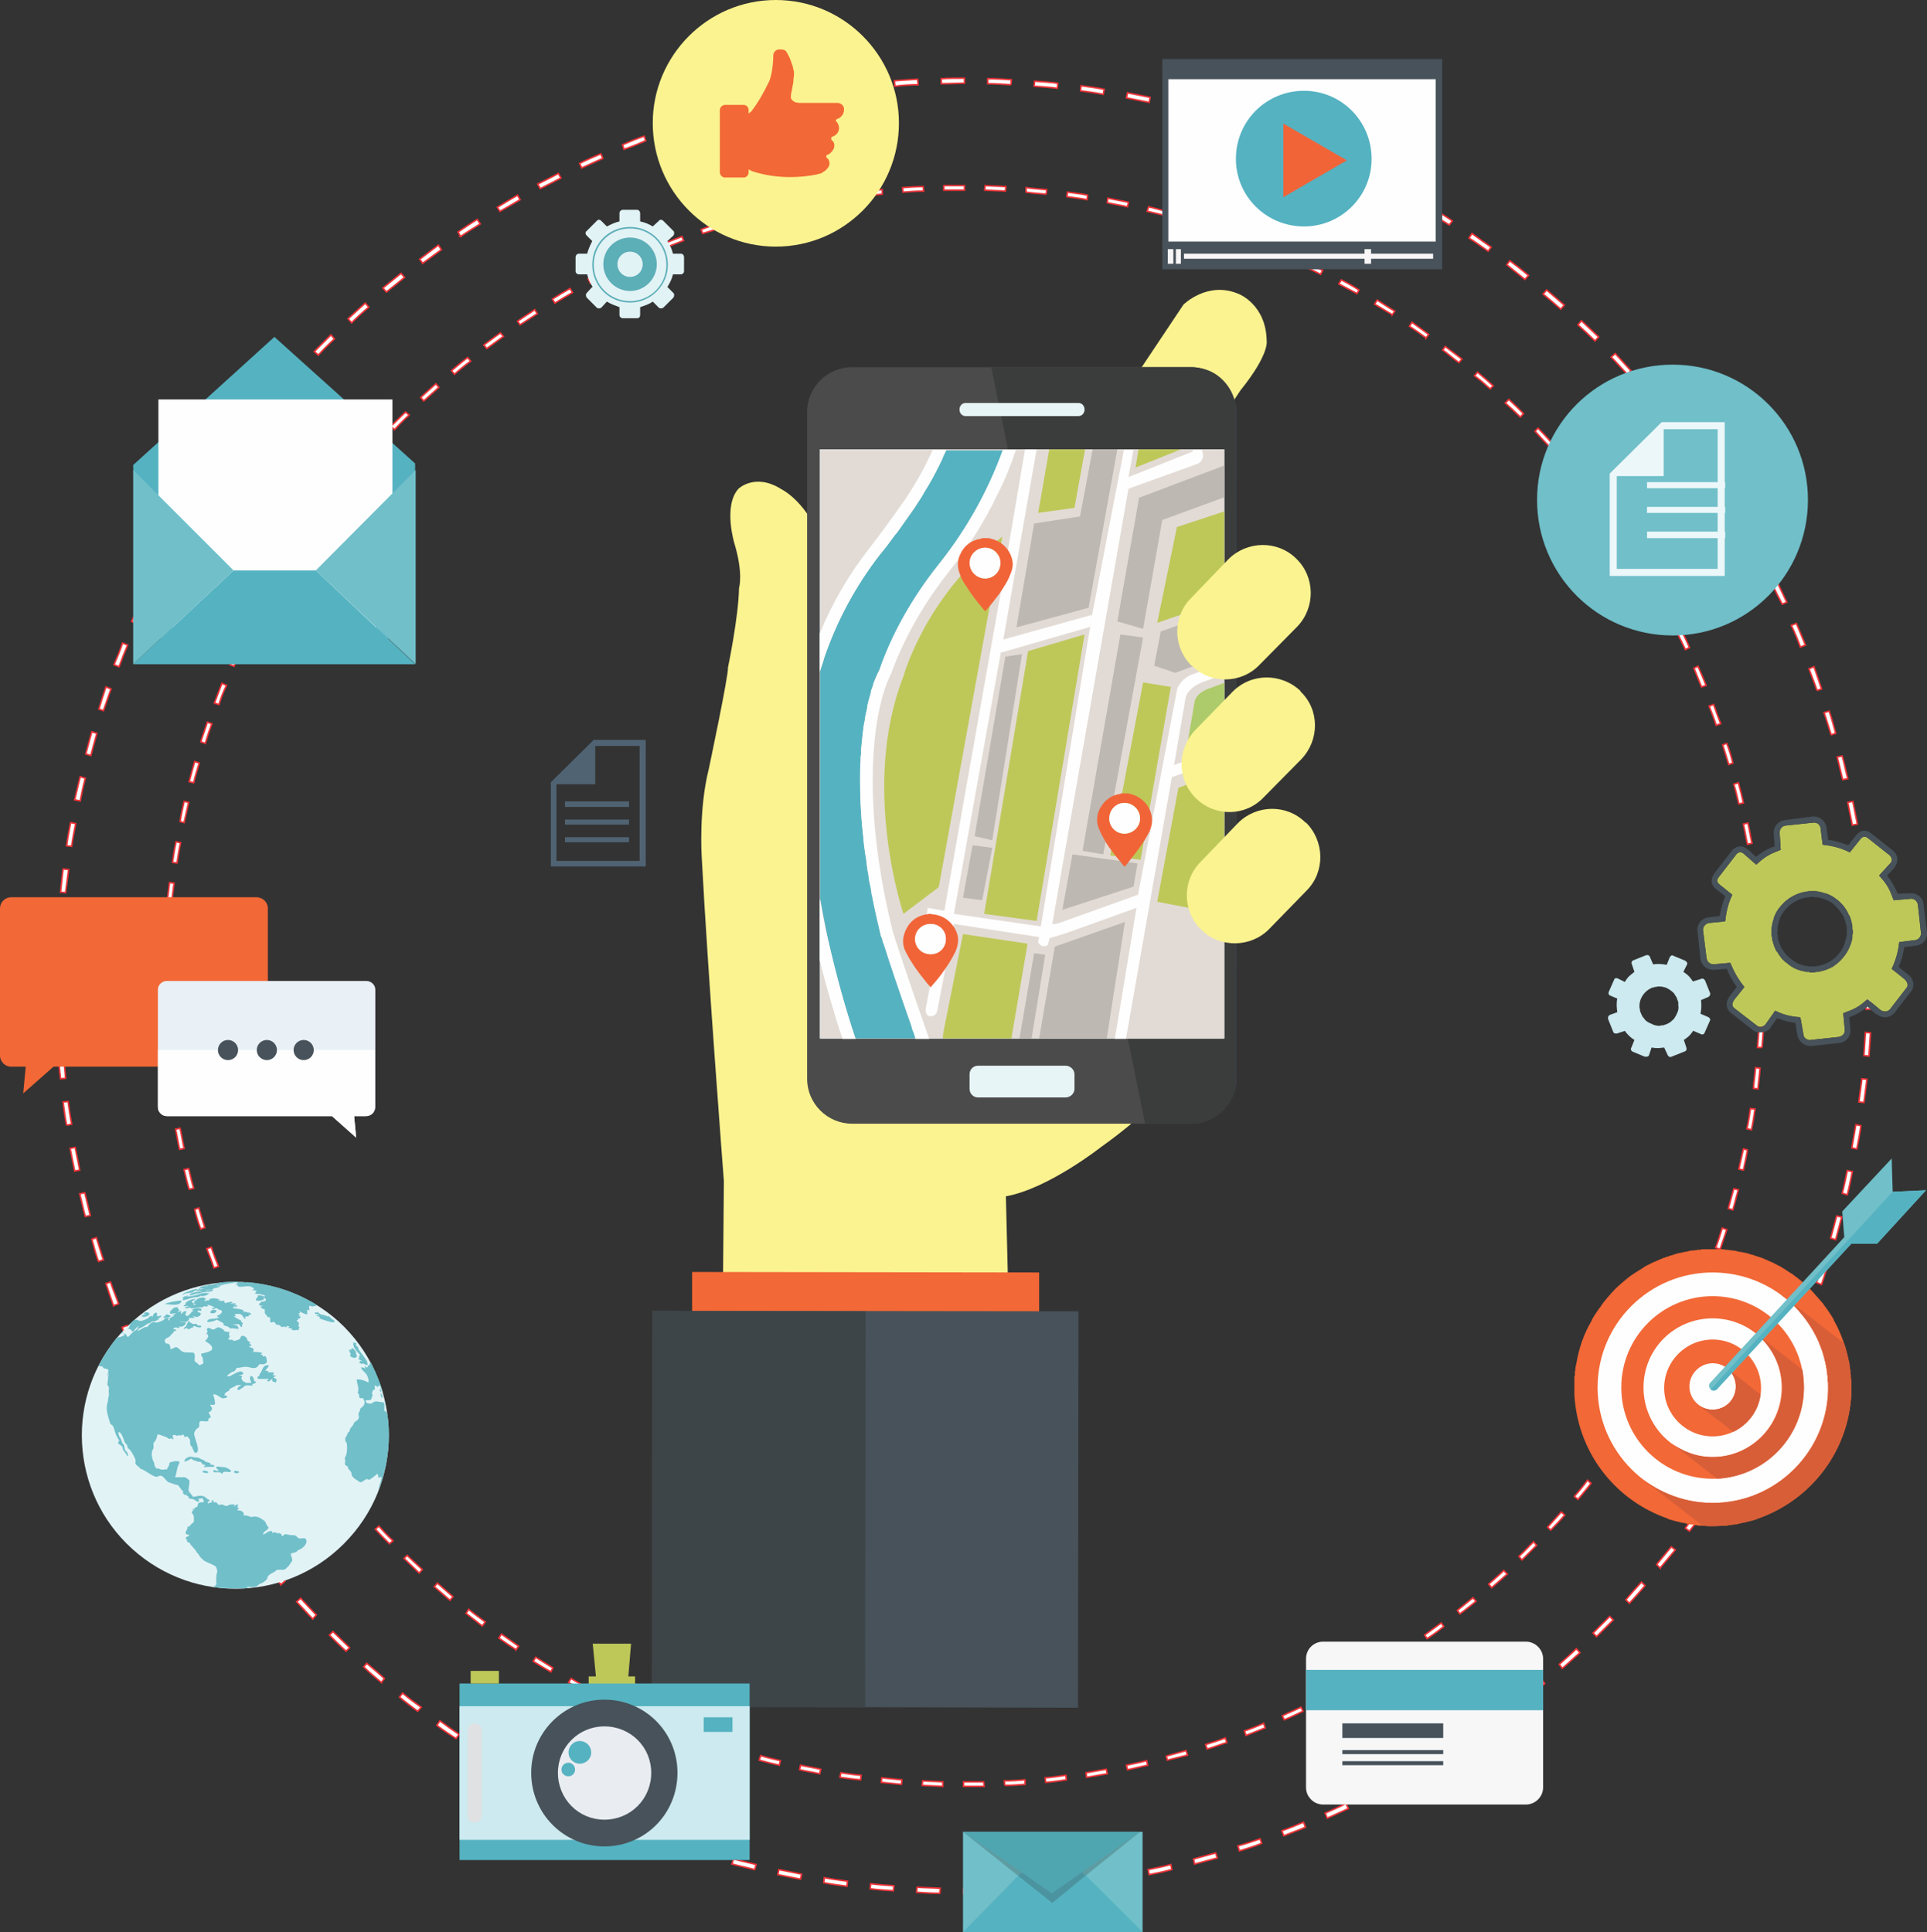 <?xml version="1.0" encoding="UTF-8"?>
<!DOCTYPE svg PUBLIC "-//W3C//DTD SVG 1.1//EN" "http://www.w3.org/Graphics/SVG/1.1/DTD/svg11.dtd">
<!-- Creator: CorelDRAW X7 -->
<svg xmlns="http://www.w3.org/2000/svg" xml:space="preserve" width="3.82in" height="3.831in" version="1.1" style="shape-rendering:geometricPrecision; text-rendering:geometricPrecision; image-rendering:optimizeQuality; fill-rule:evenodd; clip-rule:evenodd"
viewBox="0 0 3820 3831"
 xmlns:xlink="http://www.w3.org/1999/xlink">
 <rect x="0" y="0" width="3820" height="3831" fill="#333333" stroke="none"/>
 <defs>
  <style type="text/css">
   <![CDATA[
    .str0 {stroke:#ED3237;stroke-width:3}
    .fil1 {fill:#FEFEFE;fill-rule:nonzero}
    .fil3 {fill:#F26836;fill-rule:nonzero}
    .fil17 {fill:#F16438;fill-rule:nonzero}
    .fil2 {fill:#FBF38F;fill-rule:nonzero}
    .fil22 {fill:#F7F7F8;fill-rule:nonzero}
    .fil23 {fill:#F7F5F5;fill-rule:nonzero}
    .fil20 {fill:#ECF7F9;fill-rule:nonzero}
    .fil18 {fill:#E9F0F6;fill-rule:nonzero}
    .fil25 {fill:#E9ECF1;fill-rule:nonzero}
    .fil11 {fill:#E8F5F7;fill-rule:nonzero}
    .fil26 {fill:#E2F3F6;fill-rule:nonzero}
    .fil31 {fill:#E2E3E3;fill-rule:nonzero}
    .fil12 {fill:#E2DBD5;fill-rule:nonzero}
    .fil32 {fill:#D85E38;fill-rule:nonzero}
    .fil24 {fill:#E0E1E2;fill-rule:nonzero}
    .fil21 {fill:#CCEAEF;fill-rule:nonzero}
    .fil15 {fill:#BDB8B2;fill-rule:nonzero}
    .fil14 {fill:#BEC859;fill-rule:nonzero}
    .fil9 {fill:#ACADAC;fill-rule:nonzero}
    .fil13 {fill:#ADCB6A;fill-rule:nonzero}
    .fil19 {fill:#70BFC9;fill-rule:nonzero}
    .fil30 {fill:#5CAEB7;fill-rule:nonzero}
    .fil16 {fill:#55B2C1;fill-rule:nonzero}
    .fil27 {fill:#5E9CA2;fill-rule:nonzero}
    .fil6 {fill:#4B4B4B;fill-rule:nonzero}
    .fil29 {fill:#50A6B0;fill-rule:nonzero}
    .fil10 {fill:#3B3C3C;fill-rule:nonzero}
    .fil28 {fill:#4B939F;fill-rule:nonzero}
    .fil33 {fill:#536473;fill-rule:nonzero}
    .fil0 {fill:#506373;fill-rule:nonzero}
    .fil4 {fill:#47525A;fill-rule:nonzero}
    .fil5 {fill:#3D4549;fill-rule:nonzero}
    .fil7 {fill:#45515A;fill-rule:nonzero}
    .fil8 {fill:#3E4952;fill-rule:nonzero}
    .fil34 {fill:#2E414E;fill-rule:nonzero}
   ]]>
  </style>
 </defs>
 <g id="Layer_x0020_1">
  <path class="fil0" d="M2001 852c3,1 5,1 8,2 24,9 41,-4 44,-22 15,-20 18,-8 24,4 4,9 9,18 22,14 29,-11 71,-38 105,-53 35,-16 -41,-9 -102,-18 -62,-9 -147,7 -172,22 -22,14 35,42 71,51z"/>
  <path class="fil1 str0" d="M1871 377l0 -9c13,0 26,0 39,0l2 0 0 9 -2 0c-13,0 -26,0 -39,0zm122 2c-13,-1 -27,-1 -41,-2l1 -9c13,1 27,1 41,2l-1 9zm-203 2l-1 -9c14,-1 28,-2 41,-2l1 9c-14,0 -28,1 -41,2zm284 4c-13,-1 -27,-2 -40,-4l0 -9c14,2 28,3 41,4l-1 9zm-365 4l-1 -9c13,-1 27,-3 41,-4l0 9c-13,1 -27,3 -40,4zm446 7c-14,-3 -27,-4 -40,-6l1 -9c13,2 27,3 40,6l-1 9zm-526 6l-2 -9c13,-3 27,-5 40,-7l2 9c-13,2 -27,4 -40,7zm606 8c-13,-3 -27,-5 -40,-8l1 -9c14,3 27,5 41,8l-2 9zm-686 8l-2 -9c13,-3 27,-6 40,-8l2 9c-13,2 -27,5 -40,8zm765 11c-13,-4 -26,-7 -40,-10l3 -9c13,3 26,7 39,10l-2 9zm-844 10l-2 -9c13,-4 26,-7 39,-11l3 9c-13,3 -27,7 -40,11zm922 13c-13,-5 -26,-9 -39,-12l3 -9c13,4 26,8 39,12l-3 9zm-999 11l-3 -8c13,-5 26,-9 39,-13l3 9c-13,4 -26,8 -39,12zm1076 15c-13,-4 -26,-9 -38,-14l3 -8c12,4 25,9 38,14l-3 8zm-1152 14l-3 -8c12,-5 25,-10 38,-15l3 8c-13,5 -26,10 -38,15zm1227 17c-12,-5 -25,-11 -37,-16l3 -8c13,5 26,10 38,16l-4 8zm-1301 16l-4 -9c12,-5 25,-11 37,-16l4 8c-13,5 -25,11 -37,17zm1375 19c-12,-6 -24,-12 -37,-18l4 -8c13,6 25,12 37,18l-4 8zm-1448 17l-4 -8c12,-7 24,-13 36,-19l4 8c-12,6 -24,12 -36,19zm1520 21c-12,-6 -24,-13 -36,-19l5 -8c12,6 24,13 35,20l-4 7zm-1590 19l-5 -8c11,-7 23,-14 35,-21l5 8c-12,7 -24,14 -35,21zm1660 23c-12,-7 -23,-14 -35,-21l5 -8c11,7 23,15 35,22l-5 7zm-1729 20l-5 -7c11,-8 23,-15 34,-23l5 8c-11,7 -23,15 -34,22zm1796 26c-11,-8 -22,-16 -33,-23l5 -8c11,8 22,16 33,24l-5 7zm-1862 21l-6 -7c11,-8 22,-16 33,-24l6 7c-11,8 -22,16 -33,24zm1927 28c-11,-8 -21,-17 -32,-25l5 -7c11,8 22,17 33,25l-6 7zm-1991 23l-6 -7c11,-9 21,-18 32,-26l6 7c-11,8 -22,17 -32,26zm2053 29c-10,-9 -20,-18 -31,-26l6 -7c11,9 21,18 31,27l-6 6zm-2114 24l-6 -7c10,-9 20,-18 30,-27l6 7c-10,9 -20,18 -30,27zm2174 32c-10,-10 -20,-19 -30,-28l7 -7c10,9 20,19 29,28l-6 7zm-2232 25l-7 -7c10,-9 19,-19 29,-28l7 6c-10,9 -20,19 -29,29zm2289 33c-10,-10 -19,-20 -28,-30l6 -6c10,10 19,20 28,30l-6 6zm-2345 26l-6 -6c9,-10 18,-20 27,-30l7 6c-9,10 -19,20 -28,30zm2398 35c-9,-10 -17,-21 -26,-31l7 -6c8,10 17,21 26,31l-7 6zm-2450 28l-7 -6c9,-11 17,-21 26,-32l7 6c-9,11 -17,21 -26,32zm2500 36c-8,-11 -16,-22 -24,-32l7 -6c8,11 17,22 25,32l-8 6zm-2549 29l-7 -6c8,-11 16,-22 24,-33l7 6c-8,11 -16,22 -24,33zm2596 37c-7,-11 -15,-22 -23,-33l8 -6c8,11 15,23 23,34l-8 5zm-2641 30l-8 -5c7,-11 15,-23 22,-34l8 5c-8,11 -15,23 -22,34zm2685 39c-7,-12 -14,-24 -21,-35l7 -5c8,12 15,23 22,35l-8 5zm-2727 31l-8 -5c6,-11 13,-23 20,-35l8 5c-7,11 -14,23 -20,35zm2767 39c-6,-12 -13,-24 -20,-35l8 -5c7,12 13,24 20,36l-8 4zm-2806 33l-8 -4c6,-13 12,-25 19,-37l8 4c-7,12 -13,25 -19,37zm2842 40c-6,-12 -12,-25 -18,-37l8 -4c7,12 13,25 18,37l-8 4zm-2877 33l-8 -3c6,-13 11,-25 17,-38l8 4c-5,13 -11,25 -17,37zm2909 41c-5,-12 -10,-25 -15,-37l8 -4c5,12 11,25 16,38l-9 3zm-2939 35l-9 -3c5,-13 10,-26 15,-39l9 4c-6,12 -11,25 -15,38zm2968 41c-4,-13 -9,-25 -14,-38l9 -3c4,12 9,25 14,38l-9 3zm-2995 36l-9 -3c4,-13 9,-26 13,-39l9 3c-5,13 -9,26 -13,39zm3020 42c-4,-13 -8,-26 -12,-39l8 -3c5,13 9,26 12,39l-8 3zm-3043 36l-9 -2c4,-14 7,-27 11,-40l9 3c-4,13 -8,26 -11,39zm3063 42c-3,-13 -6,-26 -10,-39l9 -3c4,14 7,27 10,40l-9 2zm-3082 37l-8 -2c2,-13 5,-27 8,-40l9 2c-3,13 -6,27 -9,40zm3099 43c-3,-13 -5,-27 -8,-40l9 -2c3,13 5,27 8,40l-9 2zm-3113 37l-9 -1c2,-14 4,-27 7,-41l9 2c-3,13 -5,27 -7,40zm3125 43c-2,-13 -4,-27 -6,-40l9 -1c2,13 4,27 6,40l-9 1zm-3136 38l-9 -1c2,-14 3,-27 5,-41l9 1c-2,14 -3,27 -5,41zm3144 43c-1,-13 -2,-27 -3,-40l9 -1c1,13 2,27 3,40l-9 1zm-3150 38l-9 -1c1,-13 2,-27 3,-41l9 1c-1,14 -2,27 -3,41zm3154 43c0,-13 -1,-27 -1,-40l9 -1c0,14 1,27 1,41l-9 0zm-3156 38l-9 0c0,-14 0,-27 1,-41l9 0c-1,14 -1,27 -1,41zm3165 42l-9 0c0,-14 1,-28 1,-41l9 0c0,14 -1,27 -1,41zm-3172 40c-1,-14 -1,-28 -1,-41l9 0c0,13 0,27 1,40l-9 1zm3168 41l-9 0c1,-14 2,-27 3,-41l9 1c-1,13 -2,27 -3,40zm-3162 40c-1,-13 -2,-27 -3,-40l9 -1c1,13 2,27 3,40l-9 1zm3154 42l-9 -1c1,-14 3,-27 4,-41l9 1c-1,14 -3,27 -4,41zm-3143 39c-2,-13 -4,-27 -6,-40l9 -1c2,13 3,27 6,40l-9 1zm3130 42l-9 -2c3,-13 5,-27 7,-40l9 1c-2,14 -4,27 -7,41zm-3116 39c-3,-13 -5,-27 -8,-40l9 -2c3,13 5,27 8,40l-9 2zm3100 41l-9 -2c3,-14 6,-27 9,-40l8 2c-2,13 -5,26 -8,40zm-3081 38c-4,-13 -7,-26 -10,-39l9 -2c3,13 6,26 10,39l-9 2zm3060 41l-9 -3c4,-13 7,-26 11,-39l9 2c-4,13 -7,27 -11,40zm-3037 38c-5,-13 -9,-26 -12,-39l8 -3c4,13 8,26 12,39l-8 3zm3012 40l-9 -3c5,-13 9,-26 13,-39l9 3c-4,13 -9,26 -13,39zm-2986 37c-4,-13 -9,-25 -14,-38l9 -3c4,13 9,25 14,38l-9 3zm2957 40l-8 -4c5,-12 10,-25 14,-38l9 3c-5,13 -10,26 -15,39zm-2926 36c-5,-13 -11,-25 -16,-38l9 -3c5,12 10,25 15,37l-8 4zm2893 39l-8 -4c6,-12 11,-25 17,-37l8 3c-6,13 -11,25 -17,38zm-2858 35c-6,-12 -12,-25 -18,-37l8 -4c6,12 12,25 18,37l-8 4zm2821 38l-8 -4c7,-12 13,-24 19,-37l8 4c-6,13 -12,25 -19,37zm-2783 34c-7,-12 -13,-24 -20,-36l8 -4c7,11 13,23 20,35l-8 5zm2743 37l-8 -5c7,-11 14,-23 21,-35l8 5c-7,12 -14,23 -21,35zm-2701 33c-7,-12 -15,-24 -21,-35l7 -5c7,12 14,23 22,35l-8 5zm2657 36l-8 -5c8,-11 15,-23 23,-34l7 5c-7,11 -15,23 -22,34zm-2611 31c-8,-11 -16,-22 -24,-33l8 -5c7,11 15,22 23,33l-7 5zm2563 36l-7 -6c8,-10 16,-22 24,-33l7 6c-7,11 -16,22 -24,33zm-2514 30c-9,-11 -17,-22 -25,-33l7 -5c8,11 16,21 25,32l-7 6zm2463 34l-7 -6c9,-10 18,-21 26,-32l7 6c-8,11 -17,21 -26,32zm-2411 28c-9,-10 -18,-20 -27,-31l7 -5c9,10 18,20 27,30l-7 6zm2357 33l-6 -6c9,-10 18,-20 27,-30l7 6c-9,10 -18,20 -28,30zm-2302 27c-9,-9 -19,-19 -28,-29l7 -6c9,10 18,20 28,29l-7 6zm2245 32l-6 -7c10,-9 19,-19 29,-29l6 7c-9,9 -19,19 -29,29zm-2186 26c-10,-10 -20,-19 -30,-29l6 -6c10,9 20,19 30,28l-6 7zm2126 29l-6 -7c10,-9 21,-18 30,-27l7 7c-10,9 -21,18 -31,27zm-2065 25c-10,-9 -21,-18 -31,-27l6 -7c10,9 21,18 31,27l-6 7zm2002 27l-5 -7c10,-8 21,-17 31,-25l6 7c-10,8 -21,17 -32,25zm-1938 24c-11,-9 -22,-17 -32,-25l5 -8c11,9 22,17 33,25l-6 8zm1873 25l-5 -7c11,-8 22,-16 33,-24l5 7c-11,9 -22,17 -33,24zm-1806 22c-11,-7 -23,-15 -34,-23l5 -8c11,8 23,16 34,24l-5 7zm1738 24l-4 -8c11,-7 22,-14 33,-22l6 8c-12,7 -23,15 -35,22zm-1669 20c-12,-7 -24,-14 -35,-21l5 -8c11,7 23,14 34,21l-4 8zm1599 22l-4 -8c12,-6 23,-13 35,-20l5 8c-12,7 -24,13 -36,20zm-1528 19c-12,-7 -24,-13 -36,-20l5 -8c11,7 23,13 35,20l-4 8zm1456 19l-4 -8c12,-6 25,-12 36,-18l5 8c-12,6 -24,12 -37,18zm-1383 17c-12,-5 -24,-11 -37,-17l4 -9c13,6 25,12 37,18l-4 8zm1310 18l-4 -8c12,-6 25,-11 37,-17l4 8c-13,6 -25,12 -37,17zm-1235 15c-12,-5 -25,-10 -37,-16l3 -8c13,5 25,11 38,16l-4 8zm1159 16l-3 -9c12,-4 25,-9 38,-15l3 9c-13,5 -25,10 -38,15zm-1082 13c-13,-4 -26,-9 -39,-14l4 -8c12,5 25,9 38,14l-3 8zm1005 14l-3 -9c13,-4 26,-8 39,-13l3 9c-13,4 -26,9 -39,13zm-927 11c-13,-4 -26,-8 -39,-12l3 -8c13,4 26,8 39,12l-3 8zm848 11l-2 -8c13,-4 26,-7 39,-11l3 9c-13,3 -27,7 -40,10zm-769 10c-13,-3 -26,-6 -40,-10l3 -9c13,4 26,7 39,10l-2 9zm690 9l-2 -9c13,-3 26,-5 40,-9l2 9c-14,3 -27,6 -40,9zm-610 8c-13,-3 -27,-5 -40,-8l2 -9c13,3 27,5 40,8l-2 9zm529 7l-1 -9c13,-2 27,-5 40,-7l2 9c-14,2 -27,5 -41,7zm-448 5c-13,-1 -27,-3 -41,-5l2 -9c13,2 27,4 40,5l-1 9zm367 5l-1 -9c14,-1 27,-3 41,-5l1 9c-14,2 -27,4 -41,5zm-286 4c-13,-1 -27,-3 -40,-4l1 -9c13,1 27,3 40,4l-1 9zm205 2l-1 -9c14,0 27,-1 41,-2l0 9c-13,1 -27,2 -40,2zm-123 2c-14,-1 -27,-1 -41,-2l1 -9c13,1 27,1 40,2l0 9zm41 0l0 0 0 -9 0 0c14,0 27,0 40,0l1 9c-14,0 -27,0 -41,0z"/>
  <path class="fil1 str0" d="M1866 166l0 -10c14,-1 30,-1 44,-1l2 0 0 10 -2 0c-14,0 -29,1 -44,1zm138 2c-15,-1 -31,-2 -46,-2l0 -10c16,0 31,1 47,2l-1 10zm-230 3l-1 -11c15,-1 31,-2 46,-3l1 11c-15,0 -31,1 -46,3zm322 4c-15,-2 -31,-3 -46,-4l1 -10c15,1 31,2 46,4l-1 10zm-414 5l-1 -10c15,-2 31,-4 46,-6l1 11c-15,1 -31,3 -46,5zm505 7c-15,-3 -30,-5 -45,-7l1 -10c15,2 31,4 46,7l-2 10zm-596 7l-2 -10c15,-3 31,-6 46,-8l2 10c-16,3 -31,5 -46,8zm687 9c-15,-3 -30,-6 -45,-9l2 -10c15,3 30,6 45,9l-2 10zm-777 10l-3 -10c15,-4 31,-7 46,-10l2 10c-15,3 -30,6 -45,10zm867 11c-15,-3 -30,-7 -45,-11l3 -10c15,4 30,8 45,12l-3 9zm-956 12l-3 -10c15,-4 30,-8 44,-12l3 10c-15,3 -30,8 -44,12zm1044 14c-14,-4 -29,-9 -44,-13l3 -10c15,4 30,9 45,14l-4 9zm-1132 14l-4 -10c15,-5 30,-10 44,-15l4 10c-15,5 -30,10 -44,15zm1220 17c-15,-6 -29,-11 -44,-16l4 -10c14,5 29,11 43,16l-3 10zm-1307 15l-3 -9c14,-6 28,-12 43,-17l3 9c-14,6 -28,12 -43,17zm1392 20c-14,-6 -28,-13 -42,-18l4 -10c14,6 28,12 42,18l-4 10zm-1476 17l-4 -9c14,-7 28,-13 42,-19l4 9c-14,6 -28,13 -42,19zm1560 22c-14,-7 -28,-14 -42,-20l5 -9c14,6 28,13 41,20l-4 9zm-1642 19l-5 -9c14,-7 28,-14 41,-21l5 9c-14,7 -27,14 -41,21zm1723 25c-13,-8 -27,-15 -40,-23l5 -9c13,8 27,15 40,23l-5 9zm-1803 20l-5 -8c13,-8 26,-16 40,-24l5 9c-14,8 -27,16 -40,23zm1882 27c-13,-8 -26,-16 -39,-24l5 -9c14,8 27,16 40,25l-6 8zm-1960 23l-5 -9c12,-8 25,-17 38,-25l6 9c-13,8 -26,16 -39,25zm2037 29c-13,-9 -25,-18 -38,-26l6 -9c12,9 25,18 38,27l-6 8zm-2112 24l-6 -8c12,-9 25,-19 37,-28l6 9c-12,9 -25,18 -37,27zm2185 32c-12,-10 -24,-19 -36,-29l6 -8c12,9 25,19 37,29l-7 8zm-2257 25l-7 -8c12,-10 24,-19 36,-29l7 8c-12,10 -24,19 -36,29zm2328 34c-11,-10 -23,-20 -35,-30l7 -8c12,10 23,20 35,30l-7 8zm-2397 27l-7 -8c11,-10 23,-21 34,-31l7 8c-12,10 -23,20 -34,31zm2465 36c-11,-11 -23,-22 -34,-32l7 -8c12,11 23,22 34,32l-7 8zm-2531 28l-8 -7c11,-11 22,-22 33,-33l7 8c-11,10 -22,21 -32,32zm2595 38c-11,-11 -21,-23 -32,-34l8 -7c10,11 21,23 31,34l-7 7zm-2658 30l-8 -7c10,-12 21,-23 31,-35l8 7c-11,12 -21,23 -31,35zm2719 39c-10,-12 -20,-23 -30,-35l7 -7c10,12 21,24 30,35l-7 7zm-2778 31l-8 -6c9,-12 19,-24 29,-36l8 7c-10,11 -20,23 -29,35zm2835 41c-10,-12 -19,-24 -28,-36l8 -7c9,13 19,25 28,37l-8 6zm-2891 33l-8 -6c9,-13 18,-25 27,-37l8 6c-9,12 -18,25 -27,37zm2944 42c-9,-12 -17,-25 -26,-37l8 -6c9,12 18,25 26,38l-8 5zm-2996 34l-8 -5c8,-13 17,-26 25,-39l9 6c-9,13 -17,26 -26,38zm3045 44c-8,-13 -16,-26 -24,-39l9 -6c8,13 16,27 24,40l-9 5zm-3092 36l-9 -6c7,-13 15,-26 23,-40l9 6c-8,13 -16,26 -23,40zm3137 44c-7,-13 -14,-27 -22,-40l9 -5c8,13 15,27 23,40l-10 5zm-3181 37l-9 -5c7,-13 14,-27 21,-41l9 5c-7,13 -14,27 -21,41zm3223 45c-7,-13 -14,-27 -20,-41l9 -5c7,14 13,28 20,42l-9 4zm-3262 39l-10 -5c7,-14 13,-28 20,-42l9 4c-7,14 -13,29 -19,43zm3298 46c-5,-14 -11,-29 -18,-43l10 -4c6,14 12,29 18,43l-10 4zm-3333 39l-10 -4c6,-14 12,-28 17,-43l10 4c-6,14 -12,29 -17,43zm3366 47c-5,-15 -11,-29 -16,-43l10 -4c5,14 10,29 15,44l-9 3zm-3397 40l-9 -3c4,-14 9,-29 14,-44l10 4c-5,14 -10,29 -15,43zm3425 48c-5,-15 -9,-30 -14,-44l10 -3c5,14 9,29 13,44l-9 3zm-3450 41l-10 -3c4,-15 8,-30 12,-44l10 3c-4,14 -8,29 -12,44zm3473 48c-4,-15 -7,-30 -11,-45l10 -2c4,14 7,30 11,45l-10 2zm-3494 42l-11 -2c4,-16 7,-31 11,-46l10 3c-4,15 -7,30 -10,45zm3513 48c-3,-15 -6,-30 -9,-45l10 -2c3,15 6,30 9,45l-10 2zm-3530 42l-10 -1c2,-15 5,-31 8,-46l10 2c-3,15 -6,30 -8,45zm3544 49c-2,-15 -5,-30 -7,-45l10 -2c3,15 5,31 7,46l-10 1zm-3556 43l-10 -1c2,-16 3,-31 5,-46l11 1c-2,15 -4,31 -6,46zm3565 49c-1,-15 -3,-31 -4,-46l10 -1c2,15 3,31 4,46l-10 1zm-3572 43l-10 -1c1,-15 2,-31 3,-46l10 1c-1,15 -2,30 -3,46zm3576 49c0,-15 -1,-31 -1,-46l10 0c1,15 1,30 2,46l-11 0zm-3578 43l-10 0c0,-16 0,-31 0,-47l10 1c0,15 0,31 0,46zm3589 47l-11 0c1,-15 1,-31 1,-46l10 0c0,15 0,31 0,46zm-3597 46c-1,-16 -2,-31 -2,-47l10 0c1,15 1,31 2,46l-10 1zm3592 47l-10 -1c1,-15 2,-31 3,-46l10 1c-1,15 -2,31 -3,46zm-3585 45c-2,-15 -3,-31 -4,-46l10 -1c1,15 3,31 4,46l-10 1zm3575 47l-10 -1c2,-15 4,-31 6,-46l10 1c-2,15 -4,31 -6,46zm-3563 45c-3,-15 -5,-31 -7,-46l10 -1c2,15 4,30 7,45l-10 2zm3549 47l-10 -2c3,-15 5,-30 8,-46l10 2c-2,15 -5,31 -8,46zm-3533 44c-3,-15 -6,-30 -9,-45l10 -2c3,15 6,30 9,45l-10 2zm3514 47l-10 -3c4,-15 7,-30 10,-45l10 2c-3,15 -6,31 -10,46zm-3493 43c-4,-14 -7,-30 -11,-45l10 -2c4,15 7,30 11,45l-10 2zm3470 46l-10 -3c4,-14 8,-29 12,-44l10 2c-4,15 -8,30 -12,45zm-3444 43c-5,-14 -9,-29 -13,-44l9 -3c5,15 9,30 14,44l-10 3zm3416 46l-10 -4c5,-14 10,-29 15,-44l9 4c-4,14 -9,29 -14,44zm-3386 42c-5,-14 -10,-29 -15,-44l9 -3c5,15 11,29 16,43l-10 4zm3353 45l-10 -4c6,-14 12,-29 17,-43l10 3c-6,15 -11,29 -17,44zm-3318 41c-6,-14 -12,-29 -18,-43l10 -4c6,14 12,29 18,43l-10 4zm3280 44l-9 -5c7,-13 13,-28 19,-42l10 4c-6,15 -13,29 -20,43zm-3241 40c-6,-14 -13,-28 -20,-42l10 -4c6,13 13,27 20,41l-10 5zm3200 43l-9 -5c7,-13 14,-27 21,-41l9 5c-7,13 -14,27 -21,41zm-3156 38c-8,-13 -15,-27 -22,-40l9 -5c7,13 14,27 22,40l-9 5zm3110 43l-9 -6c8,-13 16,-26 23,-40l9 6c-7,13 -15,26 -23,40zm-3062 36c-9,-12 -17,-26 -25,-39l9 -5c8,13 16,26 24,39l-8 5zm3012 42l-9 -6c9,-13 18,-26 26,-38l8 5c-8,13 -16,26 -25,39zm-2961 35c-9,-12 -18,-25 -26,-38l8 -6c9,13 18,26 27,38l-9 6zm2907 40l-8 -6c9,-12 18,-25 27,-37l9 6c-9,13 -19,25 -28,37zm-2851 34c-10,-12 -19,-24 -29,-36l9 -6c9,12 18,24 28,36l-8 6zm2793 39l-7 -7c9,-11 19,-23 29,-35l8 6c-10,12 -20,24 -30,36zm-2734 33c-10,-12 -20,-24 -30,-36l8 -6c10,11 20,23 30,35l-8 7zm2673 37l-7 -7c10,-12 20,-23 31,-35l7 7c-10,12 -20,23 -31,35zm-2610 31c-11,-11 -21,-23 -32,-34l8 -7c10,11 21,23 31,33l-7 8zm2545 35l-7 -7c11,-11 22,-22 33,-33l7 7c-11,11 -22,22 -33,33zm-2479 29c-11,-10 -22,-21 -33,-32l7 -7c11,11 22,21 33,32l-7 7zm2411 34l-6 -8c11,-10 23,-20 34,-31l7 8c-12,10 -23,21 -35,31zm-2341 28c-12,-10 -24,-20 -35,-31l6 -7c12,10 24,20 35,30l-6 8zm2270 31l-6 -8c12,-9 24,-19 36,-29l6 8c-12,10 -24,20 -36,29zm-2198 26c-12,-9 -24,-18 -36,-28l6 -8c12,10 24,19 37,28l-7 8zm2124 30l-6 -9c13,-8 25,-18 37,-27l6 8c-12,10 -24,19 -37,28zm-2048 24c-13,-8 -26,-17 -38,-26l6 -9c12,9 25,18 38,27l-6 8zm1971 27l-5 -8c13,-8 26,-17 38,-25l6 8c-13,9 -26,17 -39,25zm-1893 23c-13,-8 -26,-16 -39,-24l5 -9c13,8 26,17 40,25l-6 8zm1814 25l-5 -9c13,-7 27,-15 40,-23l5 9c-13,8 -27,16 -40,23zm-1733 21c-14,-7 -27,-15 -41,-22l5 -9c14,7 27,15 41,22l-5 9zm1651 23l-4 -10c13,-6 27,-13 41,-21l4 9c-13,8 -27,15 -41,22zm-1568 19c-14,-7 -28,-14 -42,-20l5 -10c13,7 27,14 41,21l-4 9zm1485 20l-4 -10c13,-6 28,-12 41,-19l5 10c-14,6 -28,13 -42,19zm-1400 17c-14,-6 -29,-12 -43,-18l4 -9c14,6 29,12 43,18l-4 9zm1314 18l-4 -10c15,-5 29,-11 43,-17l4 10c-14,6 -29,11 -43,17zm-1227 15c-14,-5 -29,-10 -44,-16l4 -9c14,5 29,10 43,15l-3 10zm1139 15l-3 -10c15,-4 30,-9 44,-14l3 9c-14,6 -29,10 -44,15zm-1050 13c-15,-4 -30,-9 -45,-13l3 -10c15,5 30,9 44,13l-2 10zm961 13l-2 -10c15,-4 29,-8 44,-12l3 10c-15,4 -30,8 -45,12zm-872 11c-15,-4 -30,-7 -45,-11l3 -10c15,4 30,7 45,11l-3 10zm782 10l-2 -10c15,-3 30,-6 45,-10l2 10c-15,4 -30,7 -45,10zm-691 9c-15,-3 -30,-6 -45,-9l2 -10c15,3 30,6 45,9l-2 10zm600 8l-2 -10c15,-3 31,-5 46,-8l2 10c-16,3 -31,5 -46,8zm-508 6c-16,-2 -31,-4 -46,-7l1 -10c15,3 31,5 46,7l-1 10zm416 5l-1 -10c15,-1 30,-3 46,-5l1 10c-15,2 -31,4 -46,5zm-324 4c-16,-1 -31,-2 -46,-4l1 -10c15,2 30,3 46,4l-1 10zm231 3l0 -10c15,-1 31,-2 46,-3l1 11c-16,1 -31,2 -47,2zm-139 2c-15,0 -31,-1 -46,-2l1 -10c15,1 30,1 46,2l-1 10zm47 1l0 0 0 -11 0 0c15,0 31,0 46,0l0 10c-15,1 -30,1 -46,1z"/>
  <path class="fil2" d="M1433 2568l2 -226c0,0 -32,-414 -44,-644 0,0 -6,-94 14,-173 0,0 40,-189 38,-201 0,0 21,-100 22,-158 0,0 9,-28 -9,-88 0,0 -23,-75 8,-109 0,0 33,-32 85,1 0,0 45,21 76,94 0,0 86,195 50,366 0,0 2,144 9,166l662 -992c0,0 48,-48 110,-21 0,0 54,21 55,93 0,0 6,26 -52,98l-462 701 396 577c0,0 -48,107 -210,222 0,0 -105,83 -189,98l5 202 -566 -6z"/>
  <polygon class="fil3" points="2060,2678 2060,2523 1372,2522 1372,2677 "/>
  <polygon class="fil4" points="2137,3386 2138,2600 1294,2599 1293,3384 "/>
  <polygon class="fil5" points="1715,3385 1716,2600 1293,2599 1292,3385 "/>
  <path class="fil6" d="M2361 2228l-672 0c-49,0 -89,-40 -89,-89l0 -1322c0,-49 40,-89 89,-89l672 0c49,0 89,40 89,89l0 1322c0,49 -40,89 -89,89z"/>
  <path class="fil7" d="M2451 1921c0,0 -1,0 -1,0l0 -132c0,0 1,0 1,0l0 132zm0 -465c0,0 -1,0 -1,0l0 -44c0,0 1,0 1,1l0 43zm-1 -507l0 -132c0,-9 -1,-17 -3,-25l0 -1c2,8 4,17 4,26l0 132c0,0 -1,0 -1,0l0 0z"/>
  <path class="fil8" d="M2430 2196c13,-15 20,-35 20,-57l0 -218c0,0 1,0 1,0l0 218c0,22 -8,42 -21,57zm21 -407c0,0 -1,0 -1,0l0 -333c0,0 1,0 1,0l0 333zm0 -376c0,-1 -1,-1 -1,-1l0 -463c0,0 1,0 1,0l0 464z"/>
  <path class="fil9" d="M2447 792c-7,-23 -23,-43 -44,-54 21,11 37,30 44,53l0 1z"/>
  <path class="fil10" d="M2361 2228l-91 0 -305 -1500 396 0c15,0 30,4 42,10 21,11 37,31 44,54 2,8 3,16 3,25l0 1322c0,22 -7,42 -20,57 -17,20 -41,32 -69,32z"/>
  <polygon class="fil11" points="1625,2059 2426,2059 2426,891 1625,891 "/>
  <polygon class="fil11" points="1626,2059 2427,2059 2427,891 1626,891 "/>
  <path class="fil11" d="M2138 825l-224 0c-7,0 -12,-6 -12,-13 0,-7 5,-13 12,-13l224 0c7,0 12,6 12,13 0,7 -5,13 -12,13z"/>
  <path class="fil11" d="M2112 2176l-173 0c-10,0 -17,-8 -17,-17l0 -29c0,-9 7,-17 17,-17l173 0c10,0 18,8 18,17l0 29c0,9 -8,17 -18,17z"/>
  <path class="fil12" d="M1876 891c0,0 0,1 0,1l112 0c0,0 0,-1 0,-1l-112 0z"/>
  <polygon class="fil12" points="1626,2059 2427,2059 2427,891 1626,891 "/>
  <path class="fil1" d="M2388 1351l39 -14 0 -24 -63 24c-11,4 -20,11 -26,21 -2,2 -3,5 -4,6l-78 410 -156 56c0,0 -8,3 -14,2l151 -863 136 -49c9,-3 14,-13 11,-22 0,-1 -1,-3 -1,-4l-1 -2 -18 0 1 3 -128 51 10 -54 -19 0 -63 327 -4 24 -97 590 -1 4 0 0 -3 21 -2 10c0,0 5,13 19,6l4 -14c0,0 22,-6 47,-15l125 -45 -43 260 22 0 91 -519 104 -37 0 -23 -100 36 0 2 23 -134c0,0 1,-21 38,-34z"/>
  <path class="fil13" d="M2427 1354l0 113 -77 28 0 2 18 -105c0,0 1,-17 29,-27l30 -11z"/>
  <polygon class="fil14" points="2341,891 2251,927 2257,891 "/>
  <polygon class="fil15" points="2266,1264 2221,1258 2146,1687 2187,1694 "/>
  <polygon class="fil15" points="2427,923 2427,986 2304,1031 2266,1247 2215,1232 2258,987 "/>
  <polygon class="fil14" points="2427,1014 2427,1189 2294,1235 2333,1045 "/>
  <polygon class="fil14" points="2321,1362 2266,1353 2201,1696 2261,1705 "/>
  <polygon class="fil14" points="2427,1528 2427,1770 2419,1812 2294,1788 2336,1562 "/>
  <polygon class="fil14" points="2055,1826 2150,1258 2038,1291 1951,1812 "/>
  <polygon class="fil15" points="1967,1681 1928,1676 1909,1780 1947,1785 "/>
  <polygon class="fil15" points="2026,1297 1993,1302 1932,1658 1967,1666 "/>
  <path class="fil1" d="M1984 1294l-93 518 173 25 0 0 -3 22 -1 -1 -169 -26 -33 172c-1,6 -6,11 -13,11 -3,0 -7,-1 -9,-6 -1,-2 -1,-5 -1,-8l32 -174 -31 -5 3 -22 33 6 112 -632 48 -283 23 0 -66 377 176 -49 -4 24 -177 51z"/>
  <polygon class="fil15" points="2215,891 2158,1205 2015,1244 2050,1038 2141,1024 2166,891 "/>
  <polygon class="fil14" points="2151,891 2130,1007 2058,1017 2080,891 "/>
  <polygon class="fil15" points="2427,1208 2427,1298 2330,1334 2288,1320 2301,1252 "/>
  <polygon class="fil15" points="2255,1712 2126,1694 2106,1804 2247,1758 "/>
  <path class="fil16" d="M1988 893c0,0 0,-1 0,0 -29,80 -71,155 -124,222 -41,51 -90,125 -121,214 0,0 -4,7 -10,22 0,1 0,2 -1,2 0,1 0,2 -1,3 0,0 0,1 0,2 -1,3 -2,5 -3,8 0,1 0,1 -1,2 0,2 -1,5 -1,7 -1,3 -2,6 -3,10 -1,2 -1,5 -2,7 0,1 0,3 -1,4 0,2 -1,5 -1,8 -2,8 -4,17 -5,26 -1,3 -1,6 -2,10 -1,8 -2,17 -3,26 0,4 -1,7 -1,11 -1,6 -1,12 -1,18 -1,4 -1,8 -1,13 -1,12 -1,26 -1,40 0,27 1,57 4,90 1,6 1,12 2,18 1,15 3,31 6,47 1,9 2,19 4,29 1,4 1,9 2,14 2,9 4,18 5,28 1,1 1,2 1,3 1,7 3,14 4,21 2,7 3,14 5,22 1,6 3,12 4,17 1,6 3,12 4,18 0,0 1,2 3,7 0,2 1,6 3,10 9,29 30,92 55,163 0,1 1,3 1,5 3,6 5,13 7,19l-119 0c-20,-58 -38,-124 -54,-194 0,0 -7,-32 -16,-83l0 -450c0,-5 3,-10 4,-15 2,-4 3,-9 4,-13 25,-73 62,-142 110,-204 10,-12 20,-25 30,-39 2,-2 3,-4 5,-6 11,-16 23,-32 35,-49 5,-9 11,-17 16,-26 0,0 1,-1 1,-2 14,-22 26,-44 37,-68 2,-6 5,-11 8,-17 0,-1 0,0 0,0l112 0z"/>
  <path class="fil1" d="M1988 892c-29,80 -71,156 -124,223 -41,51 -90,124 -121,214 0,0 -4,7 -10,22 0,1 0,2 -1,2 0,1 0,2 -1,3 0,0 0,1 0,2 -1,3 -2,5 -3,8 0,1 0,1 -1,2 0,2 -1,5 -1,7 -1,3 -2,6 -3,10 -1,2 -1,5 -2,7 0,1 0,3 -1,4 0,2 -1,5 -1,8 -2,8 -4,17 -5,26 -1,3 -1,6 -2,10 -1,8 -2,17 -3,26 0,4 -1,7 -1,11 -1,6 -1,12 -1,18 -1,4 -1,8 -1,13 -1,12 -1,26 -1,40 0,27 1,57 4,90 1,6 1,12 2,18 1,15 3,31 6,47 1,9 2,19 4,29 1,4 1,9 2,14 2,9 4,18 5,28 1,1 1,2 1,3 1,7 3,14 4,21 2,7 3,14 5,22 1,6 3,12 4,17 1,6 3,12 4,18 0,0 1,2 3,7 0,2 1,6 3,10 9,29 30,92 55,163 0,1 1,3 1,5 3,6 5,13 7,20l0 0 27 0c-37,-105 -69,-202 -72,-212 -27,-109 -40,-210 -40,-300 0,-74 9,-127 17,-158 8,-32 17,-48 17,-50l1 -1 1 -2c32,-89 81,-161 117,-206 37,-47 69,-97 94,-150 15,-29 27,-59 37,-89l-26 0zm-139 0c-16,35 -34,68 -56,100 -21,30 -44,62 -68,93 -41,52 -75,110 -100,171l0 76c2,-5 3,-10 5,-15 1,-4 3,-9 4,-13 25,-73 62,-142 110,-204 10,-12 20,-25 30,-39 2,-2 3,-4 5,-6 11,-16 23,-32 34,-49 6,-9 12,-17 17,-26 0,0 1,-1 1,-2 14,-22 26,-45 37,-68 2,-6 5,-12 8,-18l-27 0zm-207 973c0,0 -8,-32 -17,-83l0 122c13,52 28,104 45,156l26 0c-20,-60 -38,-125 -54,-195z"/>
  <path class="fil14" d="M1987 1064l-126 695 -70 53c0,0 -86,-253 0,-471 0,0 43,-160 196,-277z"/>
  <polygon class="fil15" points="2230,1828 2194,2059 2060,2059 2091,1877 "/>
  <polygon class="fil15" points="2072,1893 2045,2059 2021,2059 2050,1890 "/>
  <path class="fil14" d="M2037 1871l-32 188 -136 0c0,-5 1,-11 2,-17l38 -190 128 19z"/>
  <path class="fil2" d="M2382 1844l-1 -1c-37,-36 -38,-97 -1,-134l74 -77c37,-37 97,-38 134,-1l1 0c37,37 38,97 2,134l-75 77c-36,37 -97,38 -134,2z"/>
  <path class="fil2" d="M2363 1320l-1 0c-37,-37 -38,-97 -1,-134l74 -77c37,-37 97,-38 134,-2l1 1c37,36 38,96 2,134l-75 76c-36,38 -97,39 -134,2z"/>
  <path class="fil2" d="M2371 1583l0 0c-38,-37 -38,-97 -2,-135l74 -76c37,-38 97,-38 135,-2l0 1c38,36 38,96 2,134l-75 76c-36,38 -96,39 -134,2z"/>
  <path class="fil17" d="M1953 1147c-16,0 -30,-13 -30,-29 -1,-1 -1,-1 -1,-2 0,0 0,-1 1,-1 0,-16 14,-29 30,-29 16,0 30,13 30,29 0,0 0,1 0,1 0,1 0,1 0,2 0,16 -14,29 -30,29zm54 -35c-4,-22 -21,-39 -43,-44 -3,-1 -3,-1 -6,-1 -4,0 -6,0 -9,0 -2,0 -3,0 -4,1 -19,3 -33,13 -41,30 -6,12 -7,25 -2,38 3,10 8,19 14,27 9,15 20,29 31,42 2,2 4,5 6,7 1,0 1,-1 1,-1 10,-11 19,-23 28,-35 7,-11 15,-22 20,-35 4,-9 7,-19 5,-29z"/>
  <path class="fil1" d="M1983 1116c0,17 -13,31 -30,31 -17,0 -31,-14 -31,-31 0,-16 14,-30 31,-30 17,0 30,14 30,30z"/>
  <path class="fil17" d="M2229 1653c-16,0 -29,-13 -30,-29 0,0 0,-1 0,-1 0,-1 0,-2 0,-2 1,-16 14,-29 30,-29 17,0 30,13 31,29 0,0 0,1 0,2 0,0 0,1 0,1 -1,16 -14,29 -31,29zm54 -35c-4,-22 -21,-39 -43,-44 -2,0 -2,-1 -6,-1 -4,0 -6,0 -8,0 -3,0 -4,0 -5,1 -19,3 -32,13 -41,30 -6,12 -7,25 -2,38 4,10 9,19 14,28 9,14 20,28 31,41 2,3 4,5 6,7 1,0 1,-1 2,-1 9,-11 18,-23 27,-35 8,-11 15,-22 21,-34 4,-10 6,-19 4,-30z"/>
  <path class="fil1" d="M2260 1623c0,16 -14,30 -31,30 -17,0 -30,-14 -30,-30 0,-17 13,-31 30,-31 17,0 31,14 31,31z"/>
  <path class="fil17" d="M1845 1892c-17,0 -30,-12 -31,-29 0,0 0,-1 0,-1 0,-1 0,-1 0,-2 1,-16 14,-28 31,-28 16,0 29,12 30,28 0,1 0,1 0,2 0,0 0,1 0,1 -1,17 -14,29 -30,29zm54 -34c-4,-22 -22,-40 -43,-44 -3,-1 -3,-1 -7,-1 -3,-1 -5,-1 -8,-1 -2,1 -3,1 -5,1 -18,3 -32,13 -40,30 -6,13 -8,25 -3,39 4,9 9,18 15,27 9,15 20,28 31,42 2,2 4,4 6,7 0,-1 1,-1 1,-2 10,-11 19,-22 27,-34 8,-11 15,-23 21,-35 4,-9 6,-19 5,-29z"/>
  <path class="fil1" d="M1875 1862c0,17 -13,30 -30,30 -17,0 -31,-13 -31,-30 0,-17 14,-30 31,-30 17,0 30,13 30,30z"/>
  <polygon class="fil14" points="1167,3352 1259,3352 1259,3324 1167,3324 "/>
  <polygon class="fil14" points="1251,3259 1175,3259 1182,3331 1245,3331 "/>
  <path class="fil3" d="M508 2115l-402 0 -60 53 5 -53 -29 0c-12,0 -22,-10 -22,-22l0 -292c0,-12 10,-22 22,-22l486 0c13,0 23,10 23,22l0 292c0,12 -10,22 -23,22z"/>
  <path class="fil18" d="M331 2213l327 0 48 43 -4 -43 24 0c10,0 18,-8 18,-18l0 -233c0,-9 -8,-17 -18,-17l-395 0c-10,0 -18,8 -18,17l0 233c0,10 8,18 18,18z"/>
  <path class="fil1" d="M313 2195c0,10 8,18 18,18l327 0 48 42 -4 -42 23 0c10,0 18,-8 18,-18l0 -113 -430 0 0 113z"/>
  <path class="fil4" d="M472 2082c0,11 -9,20 -20,20 -11,0 -20,-9 -20,-20 0,-11 9,-20 20,-20 11,0 20,9 20,20z"/>
  <path class="fil4" d="M549 2082c0,11 -9,20 -20,20 -11,0 -20,-9 -20,-20 0,-11 9,-20 20,-20 11,0 20,9 20,20z"/>
  <path class="fil4" d="M622 2082c0,11 -9,20 -20,20 -11,0 -20,-9 -20,-20 0,-11 9,-20 20,-20 11,0 20,9 20,20z"/>
  <polygon class="fil16" points="264,922 544,668 823,919 821,1266 271,1266 "/>
  <polygon class="fil1" points="314,1244 778,1244 778,792 314,792 "/>
  <polygon class="fil16" points="264,1317 823,1317 626,1131 463,1131 "/>
  <polygon class="fil19" points="264,1317 264,932 463,1131 "/>
  <polygon class="fil19" points="824,1317 824,932 626,1131 "/>
  <path class="fil2" d="M1782 244c0,135 -109,245 -244,245 -135,0 -244,-110 -244,-245 0,-134 109,-244 244,-244 135,0 244,110 244,244z"/>
  <path class="fil19" d="M3584 991c0,149 -120,269 -268,269 -149,0 -269,-120 -269,-269 0,-148 120,-268 269,-268 148,0 268,120 268,268z"/>
  <path class="fil3" d="M1664 234c-2,1 -3,1 -5,2 -2,1 -3,4 -1,5 3,3 4,6 5,10 1,6 -1,12 -6,16 -2,2 -4,3 -7,4 -3,1 -3,5 -1,7 5,4 6,10 4,16 -2,5 -6,9 -10,12 -1,0 -2,0 -3,1 -1,0 -2,1 -2,3 0,1 0,2 1,3 3,2 5,5 5,9 1,3 0,5 -1,8 -2,3 -4,6 -8,9 -1,1 -5,3 -8,5 -1,0 -6,1 -8,2 -72,14 -123,-5 -129,-7 -1,-1 -6,-3 -7,-3 0,0 -2,-1 -2,-1l0 -108c3,-2 6,-4 8,-6 0,0 1,0 1,0l0 -1c14,-18 24,-37 34,-57 7,-14 9,-43 9,-54 0,-4 4,-11 12,-11 2,0 7,0 9,1 4,1 6,5 9,11 4,7 6,15 9,23 0,3 1,6 2,9 0,2 0,5 0,7 0,3 -1,5 -1,8 0,5 -1,10 -2,15 -1,5 -2,11 -3,16l0 1c0,0 0,0 0,1 -2,7 5,11 9,13 2,0 6,1 7,1 23,0 62,0 67,0 3,0 6,0 9,0 5,0 11,3 13,10 1,8 -2,15 -9,20z"/>
  <path class="fil3" d="M1484 342c0,5 -4,10 -10,10l-37 0c-5,0 -10,-5 -10,-10l0 -124c0,-5 5,-10 10,-10l37 0c6,0 10,5 10,10l0 124z"/>
  <path class="fil20" d="M3191 939l0 203 228 0 0 -305 -125 0 -103 102zm107 5l0 -93 107 0 0 277 -200 0 0 -184 93 0z"/>
  <polygon class="fil20" points="3265,968 3420,968 3420,956 3265,956 "/>
  <polygon class="fil20" points="3265,1017 3420,1017 3420,1005 3265,1005 "/>
  <polygon class="fil20" points="3265,1067 3420,1067 3420,1054 3265,1054 "/>
  <path class="fil14" d="M3521 1885c0,-1 -1,-2 -1,-2 -1,-3 -2,-5 -3,-7 0,-2 -1,-3 -1,-4 -1,-1 -1,-3 -1,-4 0,0 -1,-1 -1,-2 -1,-3 -1,-7 -2,-11 0,-3 0,-7 0,-11 0,-1 0,-3 0,-4 1,-5 1,-9 3,-14 2,-10 7,-20 14,-28 15,-19 36,-29 58,-31 2,0 3,0 5,0 1,0 2,0 2,0 2,0 3,0 4,0 4,0 8,1 12,2 1,0 2,0 3,1 11,2 20,7 29,14 10,8 18,18 23,30 1,1 1,2 2,3 1,2 1,4 2,6 0,1 1,2 1,3 0,1 0,2 0,2 1,1 1,3 1,4 1,2 1,4 1,6 0,1 0,2 0,4 1,3 1,6 1,9 -1,1 -1,3 -1,4 0,1 0,3 0,4 0,2 -1,4 -1,6 -3,11 -8,22 -16,32 -4,5 -9,10 -14,14 -1,1 -2,2 -3,2 -2,2 -3,3 -5,4 -1,0 -2,1 -4,2 0,0 -1,0 -2,1 -1,0 -3,1 -5,2 -1,0 -2,1 -3,1 -1,1 -2,1 -3,1 -1,0 -2,1 -3,1 0,0 -1,0 -2,0 -1,1 -2,1 -3,1 -1,0 -2,0 -2,1 -2,0 -3,0 -4,0 -1,0 -1,0 -2,0 -3,1 -5,1 -8,1 0,0 -1,0 -2,0 -1,0 -2,0 -4,-1 -1,0 -2,0 -3,0 -1,0 -2,0 -2,0 -2,0 -3,-1 -4,-1 -12,-2 -24,-7 -34,-16 -9,-6 -15,-14 -20,-23 -1,0 -1,-1 -2,-2zm254 56l-25 -20c9,-19 13,-35 15,-53l0 0 32 -4c7,-1 12,-8 11,-15l-6 -55c-1,-7 -7,-13 -14,-12l-34 3c-7,-18 -10,-29 -29,-49l0 0 22 -24c5,-5 4,-12 -2,-17l-43 -34c-6,-4 -11,-2 -15,4l-20 25c-18,-9 -35,-13 -53,-15l-1 -1 -4 -32c-1,-7 -7,-12 -14,-11l-56 6c-7,1 -12,8 -11,15l2 33c-17,7 -28,10 -48,29l-1 0 -24 -21c-5,-5 -11,-4 -15,1l-34 44c-5,5 -5,12 1,16l25 20c-9,19 -12,35 -14,52l-1 1 -31 3c-7,1 -13,8 -12,15l7 55c1,7 7,12 14,12l33 -3c7,17 15,32 28,48l0 0 -20 25c-4,6 -6,12 0,17l44 34c5,5 14,3 18,-2l19 -27c18,9 34,12 50,13l0 0 6 34c0,7 8,12 15,11l55 -6c7,-1 13,-7 12,-14l-3 -33c17,-7 28,-9 48,-28l0 0 25 21c5,4 14,5 19,0l34 -44c4,-5 0,-13 -5,-17z"/>
  <path class="fil4" d="M3592 1916c0,0 -1,0 -1,0 -2,0 -3,0 -4,0 -1,0 -2,0 -3,0 -1,0 -1,-1 -2,-1 -1,0 -2,0 -3,0 -11,-2 -21,-7 -29,-14 -7,-5 -13,-12 -17,-19 -1,-1 -1,-2 -2,-2 0,-1 0,-2 -1,-2 0,-2 -1,-4 -2,-7 -1,-1 -1,-2 -1,-3 -1,-1 -1,-2 -1,-3 0,0 0,-1 -1,-1 0,-3 -1,-7 -1,-10 -1,-3 -1,-6 0,-9 0,-2 0,-3 0,-4 0,-4 1,-8 2,-12 2,-9 6,-17 12,-24 12,-15 30,-25 49,-26 2,0 4,-1 5,-1 1,0 1,0 2,0 1,1 2,1 3,1 4,0 7,0 10,1 1,0 2,1 3,1 9,2 18,6 25,12 8,7 15,16 20,25 0,1 1,2 1,4 1,1 1,3 2,4 0,1 0,2 1,3 0,1 0,1 0,2 0,1 1,2 1,3 0,2 0,3 1,5 0,1 0,2 0,3 0,3 0,6 0,9 0,1 0,2 0,3 0,1 0,2 -1,3 0,2 0,4 -1,5 -2,10 -6,20 -13,28 -3,4 -7,8 -12,12 -1,1 -2,1 -3,2 -1,1 -3,2 -4,3 -1,0 -2,1 -3,1 -1,1 -1,1 -2,1 -1,1 -3,2 -4,2 -1,1 -2,1 -3,1 -1,1 -2,1 -3,1 0,0 -1,1 -2,1 0,0 -1,0 -1,0 -1,0 -3,1 -4,1 0,0 -1,0 -1,0 -1,0 -2,0 -4,1 0,0 -1,0 -1,0 -2,0 -5,0 -7,0l0 0zm4 -297c-1,0 -2,0 -3,0l-55 7c-14,2 -23,14 -22,27l2 25c-12,4 -22,9 -37,21l-16 -15 0 0 -1 0c-4,-4 -9,-6 -14,-6 -5,0 -11,2 -17,9l-34 44c-4,5 -6,11 -6,16 0,6 4,12 9,16l18 14c-6,15 -9,28 -11,39l-23 3c-13,2 -23,14 -21,27l6 56c2,12 12,21 25,21 1,0 2,0 2,0l25 -2c5,13 12,25 20,36l-14 18c-9,11 -8,25 2,33l43 34c5,4 10,5 16,5 7,0 15,-3 20,-9l0 0 0 -1 13 -18c14,5 25,8 36,9l4 24c2,12 13,22 25,22 1,0 2,0 3,0l56 -6c6,-1 12,-4 16,-9 4,-5 6,-12 5,-18l-2 -24c12,-5 22,-9 36,-21l17 15 0 0 1 0c5,4 11,6 17,6 7,0 13,-3 18,-8l34 -44c4,-5 5,-13 3,-20 -2,-5 -5,-10 -10,-13l-18 -15c5,-12 9,-25 11,-39l24 -3c6,-1 12,-4 16,-9 4,-5 6,-12 5,-18l-7 -56c-1,-12 -12,-21 -24,-21 -1,0 -2,0 -2,0l-25 1c-5,-11 -10,-22 -21,-36l15 -16 0 0 0 -1c4,-5 6,-11 5,-17 0,-6 -4,-12 -9,-16l-43 -34c-5,-4 -10,-5 -13,-5 -7,0 -13,4 -18,11l-14 18c-13,-5 -26,-9 -40,-11l-3 -24c-2,-12 -12,-22 -25,-22l0 0zm-4 148l0 0c-2,0 -4,0 -5,0 -22,2 -43,12 -58,31 -7,8 -12,18 -14,28 -2,5 -2,9 -3,14 0,1 0,3 0,4 0,4 0,8 0,11 1,4 1,8 2,11 0,1 1,2 1,2 0,1 0,3 1,4 0,1 1,2 1,4 1,2 2,4 3,7 0,0 1,1 1,2 1,1 1,2 2,2 5,9 11,17 20,23 10,9 22,14 34,16 1,0 2,1 4,1 0,0 1,0 2,0 1,0 2,0 3,0 2,1 3,1 4,1 1,0 2,0 2,0l0 0c3,0 5,0 8,-1 1,0 1,0 2,0 1,0 2,0 4,0 0,-1 1,-1 2,-1 1,0 2,0 3,-1 1,0 2,0 2,0 1,0 2,-1 3,-1 1,0 2,0 3,-1 1,0 2,-1 3,-1 2,-1 4,-2 5,-2 1,-1 2,-1 2,-1 2,-1 3,-2 4,-2 2,-1 3,-2 5,-4 1,0 2,-1 3,-2 5,-4 10,-9 14,-14 8,-10 13,-21 16,-32 0,-2 1,-4 1,-6 0,-1 0,-3 0,-4 0,-1 0,-3 1,-4 0,-3 0,-6 -1,-9 0,-2 0,-3 0,-4 0,-2 0,-4 -1,-6 0,-1 0,-3 -1,-4 0,0 0,-1 0,-2 0,-1 -1,-2 -1,-3 -1,-2 -1,-4 -2,-6 -1,-1 -1,-2 -2,-3 -5,-12 -13,-22 -23,-30 -9,-7 -18,-12 -29,-14 -1,-1 -2,-1 -3,-1 -4,-1 -8,-2 -12,-2 -1,0 -2,0 -4,0 0,0 -1,0 -2,0l0 0zm4 -136c7,0 12,5 13,11l4 32 1 1c18,2 35,6 53,15l20 -25c3,-4 6,-6 9,-6 2,0 4,1 6,2l43 34c6,5 7,12 2,17l-22 24 0 0c19,20 22,31 29,49l34 -3c0,0 1,0 1,0 6,0 12,5 13,12l6 55c1,7 -4,14 -11,15l-32 4 0 0c-2,18 -6,34 -15,53l25 20c5,4 9,12 5,17l-34 44c-3,2 -6,4 -9,4 -4,0 -7,-2 -10,-4l-25 -21 0 0c-20,19 -31,21 -48,28l3 33c1,7 -5,13 -12,14l-55 6c-1,0 -1,1 -2,1 -6,0 -13,-6 -13,-12l-6 -34 0 0c-16,-1 -32,-4 -50,-13l-19 27c-2,3 -6,5 -10,5 -3,0 -6,-1 -8,-3l-44 -34c-6,-5 -4,-11 0,-17l20 -25 0 0c-13,-16 -21,-31 -28,-48l-33 3c0,0 -1,0 -1,0 -7,0 -12,-5 -13,-12l-7 -55c-1,-7 5,-14 12,-15l31 -3 1 -1c2,-17 5,-33 14,-52l-25 -20c-6,-4 -6,-11 -1,-16l34 -44c2,-3 5,-4 8,-4 2,0 5,1 7,3l24 21 1 0c20,-19 31,-22 48,-29l-2 -33c-1,-7 4,-14 11,-15l56 -6c0,0 1,0 1,0z"/>
  <path class="fil21" d="M3260 2021c0,0 0,0 0,-1 -1,-1 -2,-2 -3,-3 0,0 0,-1 -1,-1 0,-1 0,-1 -1,-2 0,0 0,0 0,-1 -1,-1 -2,-3 -2,-4 -1,-2 -2,-4 -2,-6 0,0 0,-1 0,-2 -1,-2 -1,-4 -1,-6 0,-5 1,-10 3,-15 5,-11 13,-18 23,-22 1,0 2,0 3,0 0,-1 0,-1 1,-1 0,0 1,0 2,0 1,0 3,-1 5,-1 1,0 1,0 2,0 5,0 10,1 15,3 6,3 11,7 15,11 0,1 0,1 1,2 0,0 1,1 1,2 1,1 1,1 1,2 0,0 1,0 1,0 0,1 0,2 1,2 0,1 0,2 1,3 0,0 0,1 0,1 1,2 1,3 2,5 0,0 0,1 0,2 0,0 0,1 0,2 0,0 0,1 0,2 1,6 0,12 -3,17 -1,3 -3,6 -5,9 0,0 0,1 -1,1 0,1 -1,2 -2,2 0,1 -1,1 -1,1 0,1 -1,1 -1,1 -1,1 -1,1 -2,2 0,0 -1,1 -1,1 -1,0 -1,1 -2,1 0,0 0,0 -1,0 0,1 0,1 -1,1 0,0 -1,0 -1,1 -1,0 -1,0 -1,0 -1,0 -1,1 -2,1 0,0 0,0 -1,0 -1,1 -2,1 -3,1 -1,0 -1,0 -1,1 -1,0 -1,0 -2,0 -1,0 -1,0 -2,0 0,0 0,0 -1,0 0,0 -1,0 -2,1 -6,0 -12,-1 -17,-4 -5,-2 -9,-4 -13,-8 0,0 0,0 -1,-1zm125 -5l-14 -6c2,-10 2,-18 1,-27l0 0 14 -6c3,-1 5,-5 4,-8l-10 -25c-2,-3 -5,-5 -8,-3l-16 5c-5,-7 -8,-12 -19,-19l0 0 7 -14c2,-3 0,-6 -3,-8l-24 -10c-3,-2 -5,0 -7,3l-6 15c-10,-2 -18,-2 -27,-1l0 0 -6 -14c-1,-4 -5,-5 -8,-4l-25 10c-3,1 -5,5 -3,8l5 15c-7,6 -12,8 -19,20l0 0 -14 -7c-3,-1 -6,-1 -7,2l-11 25c-1,3 0,6 3,7l14 6c-2,10 -1,18 0,27l0 0 -14 5c-4,2 -5,5 -4,9l10 25c1,3 5,4 8,3l15 -5c5,7 11,13 19,18l0 0 -6 15c-2,3 -1,6 2,8l24 10c4,1 8,0 9,-3l5 -15c10,2 17,1 25,0l0 0 7 15c1,3 5,5 8,3l25 -10c4,-1 5,-4 4,-8l-5 -15c7,-5 11,-7 19,-19l0 1 14 6c3,2 7,1 8,-2l11 -25c1,-3 -2,-6 -5,-7z"/>
  <path class="fil22" d="M3059 3289l0 255c0,19 -16,34 -34,34l-237 0 -165 0c-12,0 -22,-6 -28,-15 -4,-5 -6,-12 -6,-19l0 -255c0,-19 15,-34 34,-34l402 0c18,0 34,15 34,34z"/>
  <polygon class="fil4" points="2861,3446 2661,3446 2661,3417 2861,3417 "/>
  <polygon class="fil4" points="2861,3478 2661,3478 2661,3470 2861,3470 "/>
  <polygon class="fil4" points="2861,3500 2661,3500 2661,3492 2861,3492 "/>
  <polygon class="fil16" points="2589,3391 3059,3391 3059,3311 2589,3311 "/>
  <polygon class="fil4" points="2304,534 2859,534 2859,117 2304,117 "/>
  <polygon class="fil1" points="2316,479 2846,479 2846,157 2316,157 "/>
  <path class="fil16" d="M2719 315c0,74 -60,134 -134,134 -75,0 -135,-60 -135,-134 0,-75 60,-135 135,-135 74,0 134,60 134,135z"/>
  <polygon class="fil23" points="2315,523 2326,523 2326,494 2315,494 "/>
  <polygon class="fil23" points="2331,523 2341,523 2341,494 2331,494 "/>
  <polygon class="fil23" points="2347,513 2841,513 2841,503 2347,503 "/>
  <polygon class="fil23" points="2705,523 2718,523 2718,494 2705,494 "/>
  <polygon class="fil17" points="2670,318 2544,391 2544,245 "/>
  <polygon class="fil16" points="911,3688 1486,3688 1486,3338 911,3338 "/>
  <polygon class="fil21" points="911,3648 1486,3648 1486,3383 911,3383 "/>
  <polygon class="fil14" points="933,3338 989,3338 989,3313 933,3313 "/>
  <polygon class="fil16" points="1395,3434 1452,3434 1452,3405 1395,3405 "/>
  <path class="fil24" d="M941 3614l0 0c-8,0 -14,-6 -14,-14l0 -169c0,-8 6,-14 14,-14 8,0 14,6 14,14l0 169c0,8 -6,14 -14,14z"/>
  <path class="fil4" d="M1343 3515c0,81 -64,146 -145,146 -80,0 -145,-65 -145,-146 0,-80 65,-145 145,-145 81,0 145,65 145,145z"/>
  <path class="fil25" d="M1291 3515c0,52 -41,93 -93,93 -51,0 -92,-41 -92,-93 0,-51 41,-92 92,-92 52,0 93,41 93,92z"/>
  <path class="fil16" d="M1172 3475c0,12 -10,22 -23,22 -12,0 -22,-10 -22,-22 0,-13 10,-23 22,-23 13,0 23,10 23,23z"/>
  <path class="fil16" d="M1140 3509c0,7 -6,13 -13,13 -8,0 -14,-6 -14,-13 0,-8 6,-14 14,-14 7,0 13,6 13,14z"/>
  <path class="fil26" d="M692 3050c-113,125 -305,134 -430,21 -124,-112 -134,-305 -21,-429 113,-125 305,-134 430,-22 124,113 134,306 21,430z"/>
  <path class="fil19" d="M374 2951c0,-3 3,-14 1,-16 -4,-3 -6,-7 -13,-6 -6,0 -10,0 -15,0 4,-10 3,-18 8,-27 5,-8 -14,-4 -16,-3 -4,1 -3,3 -4,7 -1,2 -4,5 -4,8 -2,-1 -4,-1 -6,0 -3,0 -6,0 -8,-1 -4,-3 -7,1 -9,-4 -2,-3 -2,-7 -3,-10 -4,-6 -6,-19 -2,-25 4,-6 -2,-11 4,-16 2,-2 5,-10 5,-14 5,0 15,5 19,6 1,2 8,5 8,1 2,1 3,4 5,2 0,-2 -1,-3 -2,-3 1,-1 1,-3 0,-4 4,-2 7,0 9,1 2,-2 4,-1 6,-1 2,1 6,-2 7,-2 0,3 2,6 4,5 4,-3 4,1 7,3 4,4 -1,13 6,17 0,3 5,12 6,12 14,-2 -4,-32 -2,-40 2,-5 4,-8 8,-10 4,-2 0,-11 4,-13 4,-1 10,1 14,0 3,-1 4,-3 1,-4 1,-1 6,-4 6,-4 0,-3 -5,-8 -4,-10 0,0 2,-1 2,-1 0,2 4,-4 4,-4 2,-5 -4,-7 -3,-10 2,0 8,2 9,-1 1,-3 -2,-18 -4,-18 5,-6 18,10 22,6 4,0 6,0 6,-4 -1,-2 -4,0 -5,-2 1,-5 4,-6 8,-8 2,-1 2,-3 3,-5 3,0 4,-2 7,-3 7,-2 2,-2 4,-3 0,0 11,-1 11,-2 1,2 -8,5 -7,9 0,6 8,-2 11,-3 4,-7 12,-3 19,-4 1,-2 -2,-1 -1,-3 3,0 6,-1 7,-3 1,-1 0,-3 -3,-2 0,-2 -3,-15 -8,-9 -2,3 2,9 2,12 -2,0 -4,0 -7,0 -1,0 -2,0 -4,0 -1,-2 -2,-2 -5,-3 -1,-1 -3,-6 -4,-6 1,-1 2,-3 2,-4 0,-1 -6,-2 -7,-2 3,0 13,-2 8,-6 -3,-4 -9,0 -13,1 -4,2 -7,4 -11,6 -1,1 -5,1 -7,1 0,-2 7,-7 9,-8 3,-2 6,-1 8,-5 1,-3 2,-4 5,-4 4,0 11,-2 15,-2 7,0 13,4 20,2 3,-1 5,-4 7,-7 3,0 6,0 9,0 4,-1 7,-4 6,-7 -1,-3 0,-12 -7,-8 -1,-1 -1,-5 -6,-4 1,-1 3,-2 4,-3 -2,-2 -15,-3 -18,-2 0,-2 2,-5 -1,-8 -2,-1 -8,-1 -7,-5 3,4 7,-2 0,-4 0,-1 5,0 0,-4 -1,0 -5,-3 -4,-4 1,-3 -11,-14 -14,-2 0,2 -13,6 -14,4 -2,-3 -3,-2 -5,-1 -1,0 -3,-1 -5,-2 0,-2 4,-1 3,-6 -1,-5 -2,-3 0,-7 2,-2 -13,0 -11,-5 -4,-2 -8,-6 -13,-5 -4,2 -6,5 -10,4 -3,-1 -7,-5 -10,-2 -1,2 -2,4 1,5 -1,2 -2,4 -3,6 1,0 2,1 3,0 0,2 0,3 1,5 -1,1 -1,3 -2,3 -1,5 -8,5 -1,8 5,3 13,9 10,15 -2,4 -16,7 -21,8 -1,5 2,5 3,9 0,3 1,5 1,8 0,5 -3,3 -5,5 -3,3 -5,-2 -8,-4 -4,-2 -5,-4 -4,-8 0,-4 1,-11 -3,-12 -8,-1 -17,1 -23,-3 -4,-3 -6,-7 -11,-8 -2,0 -5,2 -7,3 -1,1 -4,0 -5,1 2,-2 0,-11 -5,-11 -5,1 -6,-6 -5,-8 2,-3 10,-5 11,-8 0,-1 9,-8 6,-8 9,-3 7,-3 -1,-5 1,-1 3,-3 6,-3 4,1 8,3 6,-2 6,2 12,-2 14,-7 -1,-1 -13,-1 -12,-3 4,1 9,3 14,0 3,-3 6,-4 2,-6 4,-1 9,-1 13,-1 -1,-2 -2,-3 -4,-3 2,-2 4,1 6,1 4,1 6,-1 9,-3 5,-7 -7,-4 -5,-9 1,-1 3,-1 4,0 2,0 3,1 3,-2 1,-3 -2,-2 -5,-3 -5,-1 -19,3 -10,5 -1,1 -3,1 -4,2 -1,2 -3,4 -4,5 -3,4 -6,5 -9,0 0,0 6,-8 -1,-6 -3,1 -5,4 -7,6 1,-2 -2,-4 1,-5 -1,-2 -3,-1 -5,0 -1,0 -2,0 -2,0 -1,-3 3,-1 3,-3 -1,-3 -4,-1 -3,-4 0,-4 -7,-1 -8,-1 -3,2 -5,5 -8,7 0,1 1,1 1,1 0,1 -4,3 1,4 1,0 3,0 5,-1 2,0 3,0 5,0 0,1 -7,3 -7,3 0,1 1,1 2,1 1,0 1,-1 2,0 -2,2 -6,3 -8,5 -4,2 -1,2 -2,5 -4,0 -2,-3 -1,-5 -3,0 -10,0 -10,4 -2,1 -14,7 -17,5 -6,-3 -13,5 -17,10l0 -1c-8,0 -12,7 -19,8 1,-1 2,-2 4,-4 -3,-2 -16,9 -18,12 -9,10 -3,-2 -13,-3 -1,1 2,2 2,4 -2,0 -7,2 -8,3 -2,0 -6,1 -9,3 0,1 -1,2 -2,3 0,0 0,0 0,0 -13,17 -24,34 -33,52 4,0 8,0 9,1 -1,5 11,3 10,6 2,-1 0,6 0,6 -1,2 -2,4 -2,6 2,-1 1,-5 3,-6 0,1 0,8 -1,9 1,3 -2,14 -1,15 1,1 4,6 3,7 -1,2 0,10 0,13 -1,4 -2,8 -2,12 -2,6 -3,13 -2,20 1,8 4,15 6,23 2,6 4,2 6,7 3,5 4,13 7,19 1,2 9,13 3,12 -1,6 9,6 9,12 1,7 7,9 9,16 5,0 -1,-8 -1,-9 -3,0 -5,-9 -5,-13 -3,-1 -5,-8 -6,-11 -3,-5 -6,-9 -5,-15 6,2 7,8 10,14 1,3 2,8 4,9 3,3 4,5 4,9 7,4 12,15 15,22 2,4 -1,7 1,10 3,4 7,5 9,9 7,2 13,7 20,11 3,2 7,4 11,5 3,1 5,-2 9,-2 6,0 11,10 16,13 2,0 18,7 18,5 1,0 9,12 11,13 1,3 -2,3 1,5 0,0 1,1 2,2 3,-2 7,-3 10,-5 -2,-2 -3,-5 -2,-8z"/>
  <path class="fil19" d="M607 3053c-2,-6 -11,-1 -15,-3 -3,-2 -6,-7 -11,-6 -5,0 -9,-1 -14,-2 -4,-1 -5,4 -8,4 0,-5 -5,-7 -11,-6 -2,-3 -6,-2 -9,0 0,-1 1,-2 1,-3 -3,-3 -6,0 -9,0 -2,2 -5,5 -10,5 2,-6 8,-7 11,-12 2,-2 -4,-5 -4,-8 -3,-7 -3,-6 -9,-10 -4,-3 -9,-5 -14,-5 -5,0 -5,2 -10,0 -2,-1 -8,-3 -12,-2 2,-9 -8,-11 -13,-10 1,-2 2,-3 4,-4 -1,-1 -3,-2 -4,-2 2,-1 1,-5 2,-6 -5,-1 -7,6 -9,3 1,-1 3,0 3,-2 -4,-2 -11,-1 -14,1 -4,3 -9,-2 -13,-2 -4,1 -6,2 -8,-2 -1,-2 -4,-3 -7,-2 -1,-1 -1,-6 -4,-4 -1,1 -1,3 1,3 -2,2 -6,1 -8,3 -1,0 -2,-3 0,-4 8,-2 -3,-4 -4,-7 -2,-1 -3,-3 -5,-3 -6,-3 -15,0 -21,1 -2,-3 -5,-6 -7,-9 -3,2 -7,3 -10,5 2,0 3,1 3,-1 1,5 5,1 5,7 1,2 6,2 7,2 1,0 2,1 3,1 2,1 3,2 5,3 2,2 2,1 6,1 0,-1 -1,-3 -2,-5 5,0 4,-2 9,-1 0,2 3,6 2,7 -4,1 -8,0 -11,3 -1,2 -1,7 -3,7 -3,0 -5,3 -5,5 -1,-1 -2,-1 -3,-2 -2,2 3,3 1,4 -1,1 -2,1 -3,3 0,2 3,5 4,7 0,3 1,10 0,13 -1,1 -7,5 -5,5 -3,0 -1,3 -5,4 -2,-1 -3,0 -2,3 -1,2 -7,11 -2,12 1,1 5,1 5,1 0,4 -5,3 -7,6 0,3 6,6 2,6 1,3 4,3 6,4 1,3 3,5 5,7 3,4 7,7 9,12 5,4 6,10 11,13 3,4 8,6 13,8 5,2 9,4 14,7 1,2 4,10 2,13 -1,0 -2,15 -1,16 0,3 -4,-2 0,3 0,1 0,2 0,3 0,0 -3,5 -5,4 0,1 1,1 2,2 22,3 44,3 66,2 -2,-1 -2,-3 -5,-2 8,-2 14,2 22,-2 2,-1 4,-4 7,-5l-1 0c5,0 15,-8 15,-11 1,-9 14,-10 18,-16 10,-2 14,2 20,-4 6,-5 7,-9 11,-14 2,-4 -4,-11 -2,-15 4,-1 12,-2 13,-6 9,-3 20,-12 17,-21z"/>
  <path class="fil19" d="M256 2635c5,1 4,3 7,6 1,-1 11,-13 12,-12 -1,1 -1,2 -2,2 0,0 1,0 1,0 -1,1 -2,3 -3,4 3,0 8,-2 10,-3 4,-2 9,-5 12,-8 4,1 7,-4 10,-4 5,0 10,-2 13,-6 -2,-2 -4,2 -5,1 2,-2 10,-3 9,-6 -3,-1 -7,2 -10,0 3,-2 1,-4 1,-6 -6,-1 -7,4 -9,8 -2,0 -1,-2 -1,-2 -4,0 -5,3 -8,5 0,0 -11,6 -15,5 -4,0 -5,-3 -9,-2 -1,0 -2,0 -3,0 -2,2 -4,4 -6,5 0,1 0,2 -1,3 -2,4 -2,2 -3,7 0,1 -5,3 0,3z"/>
  <path class="fil19" d="M242 2641c-1,1 -3,3 -4,4 3,-1 6,-2 6,-3 0,-1 -1,-1 -2,-1z"/>
  <path class="fil19" d="M755 2761c1,-3 0,-6 -1,-8 -2,2 -1,6 1,8z"/>
  <path class="fil19" d="M705 2677c-1,-1 0,-4 1,-3 -4,4 9,10 8,15 -1,-1 -2,-1 -3,0 1,1 1,2 2,4 -1,0 -2,0 -3,0 1,4 6,3 7,6 -1,0 -2,0 -3,-1 -3,9 -3,2 4,7 0,-1 0,-2 0,-2 4,1 6,3 10,4 1,-1 0,-6 0,-7 -2,-4 -6,-9 -8,-12 -3,-4 -6,-8 -9,-12 -1,-7 -3,-5 -6,-10 1,0 1,-1 2,-2 -3,-1 -5,-2 -7,-3 0,1 1,2 1,3 0,0 -1,0 -1,0 0,2 3,12 5,13z"/>
  <path class="fil19" d="M768 2804c-1,-3 -3,-6 -5,-6 -4,-1 3,-18 -5,-18 -2,1 -6,-1 -9,-1 -4,-1 -7,0 -10,2 1,2 -12,4 -14,-2 -2,-3 5,-3 6,-3 6,1 5,-4 7,-8 2,-2 0,-3 -1,-5 1,-2 2,-4 2,-7 8,1 1,-7 5,-9 1,1 3,2 5,3 1,-1 2,-2 3,-4 4,6 5,12 8,17l0 1c-6,-22 -15,-43 -25,-63 -1,1 -3,3 -2,6 -4,-2 -3,3 -5,4 -2,1 -2,0 -3,-1 -1,-1 -1,-1 -2,-1 0,1 1,3 1,5 -3,-3 -4,-2 -8,-3 -1,4 9,11 11,15 2,3 5,12 3,15 -5,-3 -19,-8 -23,-5 0,3 3,12 3,15 1,2 0,9 -1,11 7,4 -2,12 10,10 5,6 5,13 -1,18 -6,3 -3,6 -6,10 -4,4 2,9 -2,14 -3,4 -8,5 -9,9 -2,6 -8,8 -8,15 -5,3 -4,7 -7,11 -3,2 -1,7 -1,10 0,0 1,0 2,1 1,2 1,11 1,13 0,4 -1,12 -3,15 -4,5 1,6 -1,11 -1,4 1,9 6,8 -3,6 8,9 7,17 1,5 9,10 14,13 4,4 7,1 10,-1 3,-2 6,-5 10,-2 2,1 15,-10 17,-12 2,2 2,6 2,8 3,0 4,-1 6,-3 1,9 -5,17 -5,25 0,1 0,1 0,1 18,-47 24,-99 17,-149z"/>
  <path class="fil19" d="M693 2687c5,8 20,7 12,-4 4,0 -5,-10 -7,-10 -1,1 -2,2 -3,3 1,0 2,0 2,1 -1,0 -3,-1 -5,-1 -1,2 7,12 1,11z"/>
  <path class="fil19" d="M489 2542c-3,1 -5,1 -8,0 -5,0 -10,0 -14,3 2,-1 4,0 6,1 -1,0 -1,0 -2,0 -2,0 -4,0 -5,1 1,0 2,0 2,0 1,0 5,3 4,4 13,2 21,-5 32,4 0,0 -5,4 -4,4 4,-1 5,-1 8,0 -1,0 -2,0 -2,0 1,1 3,1 4,2 0,0 -5,0 -4,1 1,0 2,0 2,0 -1,1 -1,1 -2,2 1,0 1,0 2,0 -1,0 -2,0 -3,0 -2,1 6,2 10,2 0,-1 1,-1 1,-1 0,1 0,1 -1,1 0,0 0,0 0,0 3,1 9,1 11,4 -2,-1 -1,0 -1,0 0,1 1,1 -3,0 -3,-1 -9,-3 -12,0 1,0 1,0 2,1 -3,0 -5,7 -5,7 2,2 15,1 17,-3 -2,-1 -3,-2 -5,-2 3,0 5,0 7,1 -1,0 -1,0 -1,1 0,1 1,0 1,0 1,0 1,0 1,0 2,7 -8,5 -11,7 3,0 -1,2 -2,3 -1,2 0,3 1,2 0,1 -1,1 -1,1 2,2 6,0 7,2 -8,0 -3,5 4,6 0,4 -2,5 2,6 -3,0 -3,1 -1,3 1,2 3,4 3,3 1,3 0,2 2,3 1,1 5,1 5,2 -1,3 0,6 0,9 4,1 7,-3 8,0 1,1 2,2 3,2l0 0 0 0c-3,3 6,3 7,3 0,1 1,2 2,2 2,0 2,1 0,2 4,0 7,0 10,-1 0,0 0,1 0,2 3,0 2,-3 3,-3 0,0 5,1 5,1 -1,1 -2,2 -3,3 3,0 5,1 8,1 -3,4 1,2 4,4 2,-1 3,-1 5,-1 1,0 3,0 4,0 1,-3 0,-3 0,-2 -1,0 -1,0 0,0 0,-1 1,-2 2,-3 -1,-2 -3,-1 -2,-6 2,-5 -2,-4 -4,-8 1,0 2,-1 3,-1 0,-1 0,-2 -1,-2 2,-1 5,0 6,-4 -2,-1 -3,-2 -5,-4 1,1 3,1 4,0 -1,-1 -3,-2 -4,-3 1,0 3,0 4,-1 -1,-1 -1,-2 -2,-3 6,2 10,6 16,6 0,-1 0,-9 0,-10 1,1 2,2 4,2 1,-4 -2,-7 1,-9 3,1 6,2 8,1 0,0 5,-1 7,-2 -43,-27 -91,-42 -140,-46z"/>
  <path class="fil19" d="M764 2778c-1,0 -1,0 -1,1 0,2 1,4 2,5 -1,-2 -1,-4 -1,-6z"/>
  <path class="fil19" d="M758 2772c0,-6 -1,-8 -4,-10 1,3 1,7 3,10 0,-1 0,-1 1,0z"/>
  <path class="fil19" d="M404 2552c3,-1 6,-2 9,-2 -2,1 -6,1 -9,2 -2,0 -4,1 -6,1 -1,1 -3,1 -4,2 1,0 1,1 0,2 1,0 4,-1 2,-2 1,0 9,-1 10,0 -2,0 -17,2 -17,5 3,0 10,-2 12,0 -3,1 -26,2 -25,9 4,-1 10,-3 14,-4 4,0 9,-2 14,-3 5,-1 16,1 19,-5 -5,0 -11,3 -16,1 4,-1 9,0 13,-1 3,-1 3,-3 6,-3 3,0 10,-2 12,-5 -3,0 -7,1 -9,0 5,-1 10,0 15,-2 -1,0 -2,0 -3,0 4,0 22,-4 31,-5 0,0 -1,0 -1,-1 -9,0 -18,1 -26,1 -8,1 -16,3 -24,5 -8,1 -18,2 -25,6 1,0 2,0 2,0 2,0 4,-1 6,-1z"/>
  <path class="fil19" d="M393 2554c1,0 1,0 2,-1 -1,0 -3,1 -2,1z"/>
  <path class="fil19" d="M365 2566c0,0 1,0 1,0l0 0c0,0 0,0 0,-1 5,-1 12,-2 15,-2 3,-3 8,-5 12,-6 -1,0 -3,-1 -3,-1 0,0 0,-1 1,-1 -1,0 -2,1 -2,1 -2,0 -4,1 -6,1l1 0 -1 1 1 -1c0,0 -2,1 -1,1 -1,0 1,-1 1,-1 -9,3 -23,7 -23,11 1,-1 2,-2 4,-2z"/>
  <path class="fil19" d="M658 2616c0,-2 -5,-5 -6,-6 -1,-1 -1,-1 -2,0 0,0 0,1 -3,-1 -1,0 -9,-3 -10,-3 1,1 1,2 1,2 0,-1 -8,-6 -10,-7 -1,2 1,2 1,2 -2,0 -5,-2 -5,1 1,3 8,0 9,4 -1,0 -1,0 -2,0 -2,0 -3,-1 -4,1 3,1 7,1 8,4 -1,-1 -2,0 -2,1 3,1 31,12 30,6 0,0 0,-1 -1,-2 -1,-1 -2,-2 -4,-2z"/>
  <path class="fil19" d="M425 2908c0,-4 -5,-4 -8,-4 -1,-1 1,-2 0,-3 -3,-1 -7,-2 -10,-3 -1,-2 -4,-3 -6,-4 -4,-1 -8,-5 -12,-4 -5,0 -9,-3 -15,-1 -2,0 -10,5 -8,9 3,0 11,-5 14,-6 1,4 7,3 11,6 4,1 7,-1 9,3 1,4 4,2 7,4 -1,2 -3,2 -3,4 7,-1 14,0 21,-1z"/>
  <path class="fil19" d="M404 2920c0,0 10,2 9,-1 -2,-4 -18,-4 -9,1z"/>
  <path class="fil19" d="M431 2919c2,0 4,1 6,0 1,2 2,3 4,3 1,-9 17,1 17,-6 -4,-4 -12,-8 -17,-7 -3,0 -12,-3 -13,1 0,0 6,6 6,6 -4,2 -8,-2 -11,-1 -1,6 5,4 8,4z"/>
  <path class="fil19" d="M464 2918c0,5 11,3 10,0 -1,0 -10,-4 -10,0z"/>
  <path class="fil19" d="M289 2607c-2,0 -7,-1 -8,3 4,3 17,-1 15,-6 -1,-1 -2,-1 -3,-2 -3,0 -5,0 -8,2 -1,0 3,3 4,3z"/>
  <path class="fil19" d="M362 2578c10,-1 18,-6 27,-6 3,0 7,-1 9,-3 2,2 6,0 9,0 3,-1 4,-2 8,-4 -9,-3 -18,0 -26,3 -4,1 -6,1 -10,2 -2,1 -8,0 -10,2 1,-2 4,-1 5,-3 -4,0 -8,2 -12,3 0,3 2,1 2,2 -1,2 -2,1 -2,4z"/>
  <path class="fil19" d="M429 2598c-5,-2 -12,-1 -12,5 5,2 12,1 12,-5z"/>
  <path class="fil19" d="M463 2584c-2,1 -5,2 -7,1 2,0 4,-1 5,-2 0,-2 -4,-2 -7,-1 -3,0 -8,3 -9,1 3,0 -4,-8 -6,-2 -1,-3 -3,-3 -5,-2 -1,0 -2,0 -3,0 1,0 3,-1 4,-2 -3,-3 -21,-5 -21,2 -2,-1 -4,-1 -5,0 -2,1 -3,1 -4,0 1,-1 2,-3 3,-4 -5,-5 -15,-1 -19,2 0,0 1,0 2,1 -2,0 -6,0 -6,3 0,0 1,0 2,1 -2,0 -3,1 -3,2 0,2 3,0 4,2 -2,2 -4,2 -6,1 1,0 2,0 3,-1 -1,-2 -4,-3 -5,-5 3,-3 6,-3 8,-6 -6,1 -23,5 -20,12 -2,0 -3,1 -4,3 2,0 3,0 4,0 2,-1 4,-1 6,0 -2,2 -7,0 -7,3 2,2 6,1 8,0 3,-1 2,0 3,0 0,1 1,1 5,1 6,-1 13,-2 20,-2 0,-3 2,-2 4,-2 1,1 3,1 4,0 5,-2 -1,-2 -1,-3 2,-1 14,4 16,5 -2,1 -4,1 -5,1 -1,5 4,2 6,1 5,-1 4,2 8,3 11,2 2,10 -5,12 0,2 5,3 4,4 -6,1 -10,2 -15,2 -3,0 -9,2 -8,6 3,1 17,-2 17,-4 0,-2 15,6 16,8 -1,0 -1,1 -1,2 4,3 10,2 13,7 6,-1 12,1 17,1 0,-7 -5,-7 -15,-10 6,2 15,0 16,1 2,2 2,5 6,5 0,-1 0,-5 -1,-5 1,0 2,0 2,0 1,-4 -2,-4 -4,-7 0,0 1,0 1,-1 -2,0 -16,-8 -15,-9 1,1 3,1 4,1 1,-3 -2,-2 -2,-4 5,-1 10,-2 14,1 3,2 4,8 8,8 0,-2 -2,-3 -1,-4 2,-1 5,-1 7,-1 2,-1 -2,-2 0,-3 4,1 7,-2 2,-4 -4,-1 -5,0 -7,-2 -2,0 -5,1 -8,0 2,0 3,0 4,-1 -4,-6 -17,-4 -23,-7 1,-1 2,-1 3,-1 0,-1 -3,-2 -2,-2 3,1 5,1 8,1 0,-3 -1,-3 -3,-3 -2,0 -3,0 -4,-1 10,0 3,-3 0,-3z"/>
  <path class="fil19" d="M384 2629c2,0 15,7 15,0 -3,-1 -5,-1 -8,-1 1,-5 -5,-2 -9,-3 -6,-3 0,-2 -5,-2 0,-2 -1,-3 -3,-4 -1,3 -3,5 -4,8 -2,5 -4,3 -6,8 3,0 6,-2 8,-2 0,1 0,2 0,3 4,0 7,-4 11,-4 1,-1 -1,-3 1,-3z"/>
  <path class="fil19" d="M339 2609c-2,0 -6,-3 -9,-3 -1,2 -6,5 -7,7 6,-1 12,1 16,-4z"/>
  <path class="fil19" d="M391 2555c0,0 0,0 1,0 -1,0 -1,0 -1,0z"/>
  <path class="fil19" d="M360 2579c-4,-1 -32,4 -33,7 8,-1 30,6 33,-7z"/>
  <path class="fil19" d="M529 2707c0,0 -1,0 -1,0 -4,1 -6,4 -8,8 -1,3 -3,7 -4,8 -1,1 -1,1 -1,1 -1,1 -1,2 0,4 -2,0 -4,1 -4,3 -1,0 -1,1 -1,1 1,1 2,2 4,2 0,0 1,0 1,0 1,0 1,0 2,0 0,0 1,0 1,0 0,0 1,0 1,0 0,0 0,0 1,0 1,0 3,0 4,0 2,0 4,0 5,0 2,0 3,0 3,0 1,0 2,0 2,0 0,0 0,0 -1,0 -1,1 -3,3 -4,4 1,0 2,1 3,1 1,0 2,-1 4,-2l0 -1c1,-1 2,-1 4,-1 0,0 0,0 0,0 0,4 -1,4 4,5 1,0 1,1 2,1 1,0 2,-2 2,-4 1,-5 -5,-4 -6,-5 0,-2 1,-2 2,-2 1,-1 2,-1 2,-3 -1,0 -1,0 -1,0 -1,0 -1,0 -2,0 0,0 -1,0 -1,0l-1 0c0,-2 4,-5 0,-6 -1,0 -2,0 -2,0 -1,0 -2,0 -3,0 0,0 -1,0 -2,0 -1,0 -2,0 -4,-1 6,-2 -1,-2 -4,-2 0,0 0,0 0,0 1,-2 4,-6 6,-8 0,-1 1,-2 1,-3 -2,0 -3,0 -4,0z"/>
  <path class="fil0" d="M1092 1551l0 167 188 0 0 -251 -103 0 -85 84zm88 4l0 -76 88 0 0 228 -165 0 0 -152 77 0z"/>
  <polygon class="fil0" points="1120,1600 1247,1600 1247,1589 1120,1589 "/>
  <polygon class="fil0" points="1120,1635 1247,1635 1247,1625 1120,1625 "/>
  <polygon class="fil0" points="1120,1670 1247,1670 1247,1660 1120,1660 "/>
  <polygon class="fil19" points="1909,3831 2265,3831 2265,3632 1909,3632 "/>
  <polygon class="fil16" points="2085,3651 1909,3831 2265,3831 "/>
  <polygon class="fil27" points="2018,3719 1909,3632 2260,3632 2152,3719 2085,3651 "/>
  <polygon class="fil28" points="2086,3773 2018,3719 2085,3651 2152,3719 "/>
  <polygon class="fil29" points="2260,3632 1909,3632 2085,3754 "/>
  <path class="fil26" d="M1350 503l-16 0c-2,-9 -6,-17 -11,-25l0 0 12 -11c2,-3 2,-7 0,-9l-20 -20c-3,-3 -7,-3 -9,0l-12 11c-8,-5 -16,-8 -25,-10l0 -16c0,-4 -3,-7 -6,-7l-28 0c-4,0 -7,3 -7,7l0 16c-9,2 -17,6 -25,10l0 0 -11 -11c-3,-3 -7,-3 -9,0l-20 20c-3,2 -3,6 0,9l11 11c-4,8 -8,17 -10,25l-16 0c-4,0 -7,3 -7,7l0 28c0,3 3,6 7,6l16 0c2,9 6,18 11,25l-1 0 -11 12c-2,2 -2,6 0,9l20 20c2,2 6,2 9,0l11 -12c8,5 17,8 25,11l0 16c0,3 3,6 7,6l28 0c4,0 6,-3 6,-6l0 -16c9,-3 18,-6 25,-11l0 0 12 12c2,2 6,2 9,0l20 -20c2,-3 2,-7 0,-9l-12 -12c5,-8 9,-16 11,-25l16 0c3,0 6,-3 6,-6l0 -28c0,-4 -3,-7 -6,-7z"/>
  <path class="fil30" d="M1249 549c-14,0 -25,-11 -25,-25 0,-14 11,-25 25,-25 14,0 25,11 25,25 0,14 -11,25 -25,25zm0 -78c-29,0 -53,23 -53,53 0,29 24,53 53,53 29,0 53,-24 53,-53 0,-30 -24,-53 -53,-53z"/>
  <path class="fil30" d="M1249 597c-40,0 -72,-32 -72,-72 0,-40 32,-72 72,-72 40,0 72,32 72,72 0,40 -32,72 -72,72zm0 -147c-42,0 -75,33 -75,75 0,41 33,75 75,75 41,0 75,-34 75,-75 0,-42 -34,-75 -75,-75z"/>
  <path class="fil3" d="M3670 2751c0,1 0,3 0,4 0,3 0,7 0,10 -6,112 -78,205 -177,243 -1,1 -2,1 -3,1 -3,1 -7,3 -10,4 -1,0 -2,0 -3,1 -7,2 -13,3 -20,5 -2,0 -4,1 -6,1 -6,2 -12,3 -17,3 -1,0 -3,1 -4,1 -2,0 -4,0 -7,1 -1,0 -2,0 -3,0 -2,0 -5,0 -7,0 -6,1 -12,1 -18,1 -6,0 -12,0 -17,-1 -3,0 -5,0 -7,0 -2,0 -3,0 -4,0 -2,-1 -4,-1 -7,-1 -1,0 -2,-1 -3,-1 -6,0 -12,-1 -17,-3 -2,0 -5,-1 -7,-1 -6,-2 -13,-3 -19,-5 -2,-1 -3,-1 -4,-1 -3,-1 -6,-3 -9,-4 -1,0 -2,0 -3,-1 -100,-38 -171,-131 -177,-243 0,-3 0,-5 0,-8 0,-1 0,-2 0,-2 0,-1 0,-1 0,-1 0,-1 0,-2 0,-3 0,-3 0,-6 0,-9 0,-1 0,-2 0,-4 0,0 0,0 0,-1 0,-2 0,-5 0,-7 0,-1 1,-2 1,-3 0,-3 0,-5 0,-7 1,-3 1,-5 1,-7 1,-4 1,-7 2,-10 5,-30 15,-59 30,-84 0,-1 1,-2 1,-3 6,-10 12,-19 19,-28 0,-1 0,-1 1,-2 6,-8 13,-16 20,-24l0 0c10,-11 21,-20 32,-29 5,-4 11,-8 16,-11 6,-4 12,-7 17,-11 2,-1 4,-2 6,-3 2,-1 4,-2 6,-3 1,-1 3,-1 4,-2 3,-1 5,-2 7,-3 1,0 2,-1 2,-1 2,-1 4,-1 5,-2 2,-1 5,-2 7,-3 1,0 2,0 3,-1 1,0 2,-1 4,-1 2,-1 3,-1 5,-2 1,0 2,-1 4,-1 2,-1 4,-1 6,-2 5,-2 11,-3 17,-4 2,-1 4,-1 6,-1 2,-1 5,-1 7,-2 3,0 7,-1 10,-1 3,0 5,-1 7,-1 1,0 2,0 4,0 2,-1 4,-1 7,-1 5,0 11,0 17,0 6,0 12,0 18,0 2,0 5,0 7,1 1,0 2,0 3,0 3,0 5,1 7,1 4,0 7,1 10,1 3,1 5,1 7,2 2,0 5,0 7,1 6,1 11,2 16,4 3,1 5,1 7,2 1,0 2,1 3,1 2,1 4,1 6,2 1,0 2,1 4,1 1,1 2,1 3,1 2,1 4,2 6,3 2,1 4,1 5,2 1,0 2,1 2,1 3,1 5,2 7,3 2,1 3,1 4,2 2,1 4,2 6,3 2,1 4,2 6,3 6,4 12,7 17,11 6,3 11,7 16,11 12,9 22,18 32,29l0 0c7,8 14,16 21,24 0,1 0,1 1,2 7,9 13,18 19,28 0,1 0,2 1,3 14,25 24,54 30,84 0,3 1,6 1,10 1,2 1,4 1,7 0,2 1,4 1,7 0,1 0,2 0,3 0,2 0,5 1,7 0,5 0,10 0,14z"/>
  <path class="fil1" d="M3167 2751c0,126 102,229 228,229 126,0 229,-103 229,-229 0,-126 -103,-228 -229,-228 -126,0 -228,102 -228,228z"/>
  <path class="fil3" d="M3214 2751c0,100 81,181 181,181 100,0 181,-81 181,-181 0,-100 -81,-181 -181,-181 -100,0 -181,81 -181,181z"/>
  <path class="fil1" d="M3258 2751c0,76 61,138 137,138 76,0 137,-62 137,-138 0,-76 -61,-137 -137,-137 -76,0 -137,61 -137,137z"/>
  <path class="fil3" d="M3299 2752c0,53 43,96 96,96 53,0 96,-43 96,-96 0,-53 -43,-96 -96,-96 -53,0 -96,43 -96,96z"/>
  <path class="fil1" d="M3349 2749c0,25 21,46 46,46 26,0 46,-21 46,-46 0,-25 -20,-46 -46,-46 -25,0 -46,21 -46,46z"/>
  <path class="fil31" d="M3436 2839l0 0c29,-14 50,-41 54,-74l0 0c-4,33 -25,60 -54,74z"/>
  <path class="fil32" d="M3436 2839l-69 -53 0 0c8,6 18,9 28,9 26,0 46,-20 46,-46 0,0 0,0 0,0 0,0 0,0 0,0 0,-13 -6,-26 -15,-34l64 50c-4,33 -25,60 -54,74z"/>
  <path class="fil31" d="M3441 2749c0,-14 -7,-28 -17,-36l0 0 2 2c9,8 15,21 15,34 0,0 0,0 0,0z"/>
  <path class="fil31" d="M3405 2932l-1 0c96,-5 172,-84 172,-181 0,-12 -1,-24 -3,-35l0 0c2,11 3,23 3,36 0,96 -76,176 -171,180z"/>
  <path class="fil32" d="M3404 2932l-91 -71c23,17 51,28 82,28 76,0 138,-62 138,-137 0,-38 -16,-72 -40,-97 -3,-3 -5,-5 -8,-8l88 69c2,11 3,23 3,35 0,97 -76,176 -172,181z"/>
  <path class="fil31" d="M3493 2655c-3,-3 -6,-5 -9,-8l1 0c3,3 5,5 8,8z"/>
  <path class="fil33" d="M3377 3025c0,0 -1,0 -2,0 1,0 2,0 2,0zm289 -322c0,-1 0,-1 0,-1 0,0 0,0 0,1zm-1 -1c0,0 0,-1 0,-1 0,0 0,1 0,1zm0 -1c0,0 0,0 0,0 0,0 0,0 0,0zm0 -1c0,0 0,0 0,0 0,0 0,0 0,0z"/>
  <path class="fil32" d="M3395 3026c-6,0 -12,0 -17,-1l0 0c-1,0 -1,0 -1,0 0,0 -1,0 -2,0 0,0 0,0 0,0l-125 -97 0 0c40,32 90,52 145,52 124,0 225,-99 229,-221 0,-3 0,-5 0,-8l0 0c0,0 0,0 0,0 0,0 0,0 0,0 0,0 0,0 0,-1 0,0 0,0 0,0 0,0 0,0 0,0 0,0 0,0 0,0 0,0 0,0 0,0 0,0 0,0 0,-1 0,0 0,0 0,0l0 0c0,0 0,0 0,0 0,0 0,0 0,0 0,-1 0,-1 0,-1 0,0 0,0 0,0 0,0 0,0 0,0 0,0 0,0 0,0 0,0 0,-1 0,-1 0,0 0,0 0,0 0,0 0,0 0,-1 0,0 0,0 0,0 0,0 0,0 0,0 0,0 0,0 0,0 0,0 0,0 0,0 0,0 0,0 0,-1 0,0 0,0 0,0 0,0 0,0 0,0 0,0 0,0 0,0 0,0 0,0 0,0 0,0 0,-1 0,-1 0,0 0,0 0,0 0,0 0,0 0,0 0,0 0,0 0,0 0,0 0,0 0,-1 0,0 0,0 0,0 0,0 0,0 0,0 0,0 0,0 0,0 0,0 0,0 0,0 0,-1 0,-1 0,-1 0,0 0,0 0,0 0,0 0,0 0,0 0,0 0,0 0,0 0,0 0,0 0,-1 0,0 0,0 0,0 0,0 0,0 0,0 0,0 0,0 0,0 0,0 0,0 0,0 0,0 0,-1 0,-1 0,0 0,0 0,0 0,0 0,0 0,0 -1,0 -1,0 -1,0 0,0 0,0 0,-1 0,0 0,0 0,0 0,0 0,0 0,0 0,0 0,0 0,0 0,0 0,0 0,0 0,0 0,0 0,-1 0,0 0,0 0,0 0,0 0,0 0,0 0,0 0,0 0,0 0,0 0,0 0,0 0,-1 0,-1 0,-1 0,0 0,0 0,0 0,0 0,0 0,0 0,0 0,0 0,0 0,0 0,0 0,-1 0,0 0,0 0,0 0,0 0,0 0,0 0,0 0,0 0,0 0,0 0,0 0,-1 0,0 0,0 0,0 0,0 0,0 0,0 0,0 0,0 0,0 0,0 0,0 0,0 0,0 0,0 0,0 0,-1 0,-1 0,-1 0,0 0,0 0,0 0,0 0,0 0,0 0,0 0,0 0,0 0,0 0,-1 0,-1 0,0 0,0 0,0 0,0 0,0 0,0 0,0 0,0 0,0 0,0 0,0 0,0 0,-1 0,-1 0,-1 0,0 0,0 0,0 0,0 0,0 0,0 0,0 0,0 0,0 0,0 0,0 0,0 0,-1 0,-1 0,-1 0,0 0,0 0,0 0,0 0,0 0,0 0,0 0,0 0,0 0,-1 0,-1 0,-1 0,0 0,0 0,0 0,0 0,0 0,0 0,0 0,0 0,0 0,0 0,0 0,-1 0,0 0,0 0,0 0,0 0,0 0,0 0,0 0,0 0,0 0,0 0,0 0,0 0,0 0,-1 0,-1 0,0 0,0 0,0 0,0 0,0 0,0 0,0 0,0 0,0 0,0 0,0 0,0 0,0 0,-1 0,-1 0,0 0,0 0,0 0,0 0,0 -1,0 0,0 0,0 0,0 0,0 0,0 0,-1 0,0 0,0 0,0 0,0 0,0 0,0 0,0 0,0 0,0 0,0 0,0 0,0 0,0 0,0 0,-1 0,0 0,0 0,0 0,0 0,0 0,0 0,0 0,0 0,0 0,0 0,0 0,0 0,-1 0,-1 0,-1 0,0 0,0 0,0 0,0 0,0 0,0 0,0 0,0 0,0 0,0 0,0 0,-1 0,0 0,0 0,0 0,0 0,0 0,0 0,0 0,0 0,0 0,0 0,0 0,0 0,-1 0,-1 0,-1 0,0 0,0 0,0 0,0 0,0 0,0 0,0 0,0 0,0 0,0 0,0 0,0 0,-1 0,-1 0,-1 0,0 0,0 0,0 0,0 0,0 0,0 0,0 0,0 0,0 0,0 0,0 0,-1 0,0 0,0 0,0 0,0 0,0 0,0 0,0 0,0 0,0 0,0 0,0 0,0 0,0 0,-1 0,-1 0,0 0,0 0,0 0,0 0,0 0,0 0,0 -1,0 -1,0 0,0 0,0 0,0 0,-1 0,-1 0,-1 0,0 0,0 0,0 0,0 0,0 0,0 0,0 0,0 0,0 0,0 0,0 0,-1 0,0 0,0 0,0 0,0 0,0 0,0 0,0 0,0 0,0 0,0 0,0 0,0 0,0 0,0 0,-1 0,0 0,0 0,0 0,0 0,0 0,0 0,0 0,0 0,0 0,0 0,0 0,0 0,0 0,-1 0,-1 0,0 0,0 0,0 0,0 0,0 0,0 0,0 0,0 0,0 0,0 0,0 0,-1 0,0 0,0 0,0 0,0 0,0 0,0 0,0 0,0 0,0 0,0 0,0 0,0 0,0 0,0 0,-1 0,0 0,0 0,0 0,0 0,0 0,0 0,0 0,0 0,0 0,0 0,0 0,0 0,0 -1,-1 -1,-1 0,0 0,0 0,0 0,0 0,0 0,0 0,0 0,0 0,0 0,0 0,0 0,-1 0,0 0,0 0,0 0,0 0,0 0,0 0,0 0,0 0,0 0,0 0,0 0,0 0,0 0,0 0,0 0,-1 0,-1 0,-1 0,0 0,0 0,0 0,0 0,0 0,0 0,0 0,0 0,0 0,0 0,-1 0,-1 0,0 0,0 0,0 0,0 0,0 0,0 0,0 0,0 0,0 0,0 0,0 0,0 0,0 0,-1 0,-1 0,0 0,0 0,0 0,0 0,0 0,0 0,0 0,0 0,0 0,0 0,0 0,0 0,-1 0,-1 0,-1 0,0 0,0 0,0 -1,0 -1,0 -1,0 0,0 0,0 0,0 0,0 0,0 0,0 0,-1 0,-1 0,-1 0,0 0,0 0,0 0,0 0,0 0,0 0,0 0,0 0,0 0,0 0,0 0,-1 0,0 0,0 0,0 0,0 0,0 0,0 0,0 0,0 0,0 0,0 0,0 0,0 0,0 0,-1 0,-1 0,0 0,0 0,0 0,0 0,0 0,0 0,0 0,0 0,0 0,0 0,0 0,0 0,-1 0,-1 0,-1 0,0 0,0 0,0 0,0 0,0 0,0 0,0 0,0 0,0 0,0 0,0 0,0 0,-1 0,-1 0,-1 0,0 -1,0 -1,0 0,0 0,0 0,0 0,0 0,0 0,0 0,0 0,0 0,0 0,-1 0,-1 0,-1 0,0 0,0 0,0 0,0 0,0 0,0 0,0 0,0 0,0 0,0 0,0 0,-1 0,0 0,0 0,0 0,0 0,0 0,0 0,0 0,0 0,0 0,0 0,0 0,0 0,0 0,0 0,-1 0,0 0,0 0,0 0,0 0,0 0,0 0,0 0,0 0,0 0,0 0,0 0,0 0,0 0,-1 0,-1 0,0 0,0 0,0 0,0 0,0 0,0 0,0 0,0 -1,0 0,0 0,0 0,0 0,0 0,0 0,-1 0,0 0,0 0,0 0,0 0,0 0,0 0,0 0,0 0,0 0,0 0,0 0,0 0,-1 0,-1 0,-1 0,0 0,0 0,0 0,0 0,0 0,0 0,0 0,0 0,0 0,0 0,0 0,0 0,0 0,-1 0,-1 0,0 0,0 0,0 0,0 0,0 0,0 0,0 0,0 0,0 0,0 0,0 0,-1 0,0 0,0 0,0 0,0 0,0 0,0 0,0 0,0 -1,0 0,0 0,0 0,0 0,0 0,0 0,-1 0,0 0,0 0,0 0,0 0,0 0,0 0,0 0,0 0,0 0,0 0,0 0,0 0,0 0,-1 0,-1 0,0 0,0 0,0 0,0 0,0 0,0 0,0 0,0 0,0 0,0 0,0 0,0 0,0 0,0 0,-1 0,0 0,0 0,0 0,0 0,0 0,0 0,0 0,0 0,0 0,0 0,0 0,0 0,-1 0,-1 0,-1 0,0 0,0 -1,0 0,0 0,0 0,0 0,0 0,0 0,0 0,0 0,0 0,0 0,0 0,0 0,-1 0,0 0,0 0,0 0,0 0,0 0,0 0,0 0,0 0,0 0,0 0,0 0,-1 0,0 0,0 0,0 0,0 0,0 0,0 0,0 0,0 0,0 0,0 0,0 0,0 0,0 0,0 0,0 0,0 0,-1 0,-1 0,0 0,0 0,0 0,0 0,0 0,0l0 0c-1,0 -1,0 -1,-1 0,0 0,0 0,0 0,0 0,0 0,0 0,0 0,0 0,0 0,0 0,0 0,0 0,0 0,0 0,0 0,-1 0,-1 0,-1 0,0 0,0 0,0 0,0 0,0 0,0 0,0 0,0 0,0 0,0 0,0 0,-1 0,0 0,0 0,0 0,0 0,0 0,0 0,0 0,0 0,0 0,0 0,0 0,0 0,0 0,0 0,0 0,0 0,-1 -1,-1 0,0 0,0 0,0 0,0 0,0 0,0 0,0 0,0 0,0 0,0 0,0 0,-1 0,0 0,0 0,0 0,0 0,0 0,0 0,0 0,0 0,0 0,0 0,0 0,0 0,0 0,0 0,0 0,0 0,-1 0,-1 0,0 0,0 0,0 0,0 0,0 0,0 0,0 0,0 0,0 0,0 0,-1 0,-1 0,0 0,0 0,0 -1,0 -1,0 -1,0 0,0 0,0 0,0 0,0 0,0 0,0 0,0 0,0 0,0 0,0 0,-1 0,-1 0,0 0,0 0,0 0,0 0,0 0,-1 0,0 0,0 0,0 0,0 0,0 0,0 0,0 0,0 0,0 0,0 0,0 0,0 0,0 0,0 0,0 0,0 0,-1 0,-1l0 0c-1,0 -1,0 -1,-1 0,0 0,0 0,0 0,0 0,0 0,0 0,0 0,0 0,0 0,0 0,0 0,0 0,0 0,0 0,0 0,0 0,-1 0,-1 0,0 0,0 0,0 0,0 0,0 -1,-1 0,0 0,0 0,0 0,0 0,0 0,0 0,0 0,0 0,0 0,0 0,0 0,0 0,0 0,0 0,0 0,-1 0,-1 0,-2 0,0 0,0 0,0 0,0 0,0 0,0 0,0 0,0 0,0 0,0 0,0 0,0 0,0 0,0 0,0 -1,0 -1,-1 -1,-1l0 0c0,0 0,0 0,-1 0,0 0,0 0,0 0,0 0,0 0,0 0,0 0,0 0,0 0,-1 -1,-1 -1,-2l0 0c0,0 0,0 0,0 0,0 0,0 0,0 0,0 0,0 0,0 0,0 0,0 0,0 0,-1 0,-1 0,-1 0,0 0,0 0,0 -1,-1 -1,-1 -1,-1 0,0 0,0 0,0 0,0 0,0 0,0 0,0 0,0 0,0 0,0 0,0 0,0l0 0c0,-1 0,-1 0,-2 0,0 0,0 0,0 0,0 0,0 -1,0 0,0 0,0 0,0 0,0 0,0 0,0l0 0c0,-1 0,-1 0,-2 0,0 0,0 0,0 0,0 0,0 0,0l0 0c-10,-22 -23,-43 -39,-61l0 0c0,0 0,0 0,0l0 0c0,-1 -1,-1 -1,-2 0,0 0,0 0,0 0,0 0,0 0,0 0,0 0,0 0,0 -1,0 -1,-1 -1,-1 0,0 0,0 0,0 0,0 -1,0 -1,0 0,0 0,0 0,0 0,0 0,-1 0,-1 0,0 0,0 0,0 0,0 0,0 -1,-1 0,0 0,0 0,0 0,0 0,0 0,0 0,0 0,0 0,0 0,0 0,0 0,0 0,0 0,0 0,0 0,0 -1,-1 -1,-1 0,0 0,0 0,0 0,0 0,0 0,0 0,0 0,0 0,0 0,0 0,0 0,0 0,0 0,0 0,0 -1,-1 -1,-1 -1,-1 0,0 0,0 0,0 0,0 0,0 0,0 0,0 0,0 0,0 0,0 0,0 0,0 0,0 0,0 0,0 0,0 0,-1 -1,-1 0,0 0,0 0,0 0,0 0,0 0,0 0,0 0,0 0,0 0,0 0,0 0,0 0,0 0,0 0,0 0,0 0,0 0,0 0,0 0,-1 -1,-1 0,0 0,0 0,0 0,0 0,0 0,0 0,0 0,0 0,0 0,0 0,0 0,0 0,0 0,0 0,0 0,0 0,0 0,0 0,0 0,-1 0,-1 -1,0 -1,0 -1,0 0,0 0,0 0,0 0,0 0,0 0,0 0,0 0,0 0,0 0,-1 0,-1 0,-1 0,0 -1,0 -1,0 0,0 0,0 0,0 0,0 0,0 0,0 0,0 0,0 0,0 0,0 0,0 0,0 0,0 0,-1 -1,-1 0,0 0,0 0,0 0,0 0,0 0,0 0,0 0,0 0,0 0,0 0,0 0,0 0,0 0,0 0,0 0,-1 0,-1 -1,-1 0,0 0,0 0,0 0,0 0,0 0,-1 0,0 0,0 0,0 -1,0 -1,0 -1,0 0,0 0,0 0,0 0,0 -1,-1 -1,-1l0 0c-7,-7 -15,-13 -23,-19l1 0 125 97c4,12 7,24 9,36 0,0 0,0 0,0 0,0 0,1 0,1 0,0 0,0 0,0 0,0 0,0 0,0 0,0 0,1 0,1 0,0 1,0 1,0 0,0 0,0 0,1l0 0c0,3 1,6 1,10 1,2 1,4 1,7 0,2 1,4 1,7 0,1 0,2 0,3 0,2 0,5 1,7 0,5 0,10 0,14 0,1 0,3 0,4 0,3 0,7 0,10 -6,112 -78,205 -177,243 -1,1 -2,1 -3,1 -3,1 -7,3 -10,4 -1,0 -2,0 -3,1 -7,2 -13,3 -20,5 -2,0 -4,1 -6,1 -6,2 -12,3 -17,3 -1,0 -3,1 -4,1 -2,0 -4,0 -7,1 -1,0 -2,0 -3,0 -2,0 -5,0 -7,0 -6,1 -12,1 -18,1z"/>
  <path class="fil31" d="M3395 2980c-55,0 -105,-20 -145,-52l0 0c40,32 90,52 145,52 124,0 225,-99 229,-221 -4,122 -105,221 -229,221zm229 -229c0,0 0,0 0,0 0,0 0,0 0,0l0 0zm0 0c0,0 0,0 0,-1 0,1 0,1 0,1zm0 -1c0,0 0,0 0,0 0,0 0,0 0,0zm0 0c0,0 0,0 0,0 0,0 0,0 0,0zm0 -1c0,0 0,0 0,0 0,0 0,0 0,0zm0 0c0,0 0,0 0,0 0,0 0,0 0,0zm0 0c0,-1 0,-1 0,-1 0,0 0,0 0,1zm0 -1c0,0 0,0 0,0 0,0 0,0 0,0zm0 0c0,0 0,-1 0,-1 0,0 0,1 0,1zm0 -1c0,0 0,0 0,-1 0,1 0,1 0,1zm0 -1c0,0 0,0 0,0 0,0 0,0 0,0zm0 0c0,0 0,0 0,0 0,0 0,0 0,0zm0 -1c0,0 0,0 0,0 0,0 0,0 0,0zm0 0c0,0 0,0 0,0 0,0 0,0 0,0zm0 0c0,0 0,-1 0,-1 0,0 0,1 0,1zm0 -1c0,0 0,0 0,0 0,0 0,0 0,0zm0 0c0,0 0,0 0,-1 0,1 0,1 0,1zm0 -1c0,0 0,0 0,0 0,0 0,0 0,0zm0 0c0,0 0,0 0,0 0,0 0,0 0,0zm0 -1c0,0 0,0 0,0 0,0 0,0 0,0zm0 0c0,0 0,0 0,0 0,0 0,0 0,0zm0 -1c0,0 0,0 0,0 0,0 0,0 0,0zm0 0c0,0 0,0 0,0 0,0 0,0 0,0zm0 0c0,0 0,-1 0,-1 0,0 0,1 0,1zm0 -1c0,0 0,0 0,0 0,0 0,0 0,0zm-1 0c0,0 0,0 0,-1 0,1 0,1 0,1zm0 -1c0,0 0,0 0,0 0,0 0,0 0,0zm0 0c0,0 0,0 0,0 0,0 0,0 0,0zm0 -1c0,0 0,0 0,0 0,0 0,0 0,0zm0 0c0,0 0,0 0,0 0,0 0,0 0,0zm0 0c0,-1 0,-1 0,-1 0,0 0,0 0,1zm0 -1c0,0 0,0 0,0 0,0 0,0 0,0zm0 0c0,0 0,0 0,-1 0,1 0,1 0,1zm0 -1c0,0 0,0 0,0 0,0 0,0 0,0zm0 0c0,0 0,0 0,-1 0,1 0,1 0,1zm0 -1c0,0 0,0 0,0 0,0 0,0 0,0zm0 0c0,0 0,0 0,0 0,0 0,0 0,0zm0 0c0,-1 0,-1 0,-1 0,0 0,0 0,1zm0 -1c0,0 0,0 0,0 0,0 0,0 0,0zm0 0c0,0 0,-1 0,-1 0,0 0,1 0,1zm0 -1c0,0 0,0 0,0 0,0 0,0 0,0zm0 0c0,0 0,0 0,0 0,0 0,0 0,0zm0 -1c0,0 0,0 0,0 0,0 0,0 0,0zm0 0c0,0 0,0 0,0 0,0 0,0 0,0zm0 0c0,-1 0,-1 0,-1 0,0 0,0 0,1zm0 -1c0,0 0,0 0,0 0,0 0,0 0,0zm0 0c0,-1 0,-1 0,-1 0,0 0,0 0,1zm0 -1c0,0 0,0 0,0 0,0 0,0 0,0zm0 0c0,0 0,0 0,-1 0,1 0,1 0,1zm0 -1c0,0 0,0 0,0 0,0 0,0 0,0zm0 0c0,0 0,0 0,0 0,0 0,0 0,0zm0 -1c0,0 0,0 0,0 0,0 0,0 0,0zm0 0c0,0 0,0 0,0 0,0 0,0 0,0zm0 0c0,0 0,-1 0,-1 0,0 0,1 0,1zm0 -1c0,0 0,0 -1,0 1,0 1,0 1,0zm-1 0c0,0 0,0 0,-1 0,1 0,1 0,1zm0 -1c0,0 0,0 0,0 0,0 0,0 0,0zm0 0c0,0 0,0 0,0 0,0 0,0 0,0zm0 -1c0,0 0,0 0,0 0,0 0,0 0,0zm0 0c0,0 0,0 0,0 0,0 0,0 0,0zm0 0c0,-1 0,-1 0,-1 0,0 0,0 0,1zm0 -1c0,0 0,0 0,0 0,0 0,0 0,0zm0 0c0,0 0,0 0,-1 0,1 0,1 0,1zm0 -1c0,0 0,0 0,0 0,0 0,0 0,0zm0 0c0,0 0,0 0,0 0,0 0,0 0,0zm0 -1c0,0 0,0 0,0 0,0 0,0 0,0zm0 0c0,0 0,0 0,0 0,0 0,0 0,0zm0 0c0,-1 0,-1 0,-1 0,0 0,0 0,1zm0 -1c0,0 0,0 0,0 0,0 0,0 0,0zm0 0c0,0 0,0 0,-1 0,1 0,1 0,1zm0 -1c0,0 0,0 0,0 0,0 0,0 0,0zm0 0c0,0 0,0 0,0 0,0 0,0 0,0zm0 -1c0,0 0,0 0,0 0,0 0,0 0,0zm0 0c0,0 -1,0 -1,0 0,0 1,0 1,0zm-1 0c0,-1 0,-1 0,-1 0,0 0,0 0,1zm0 -1c0,0 0,0 0,0 0,0 0,0 0,0zm0 0c0,0 0,0 0,-1 0,1 0,1 0,1zm0 -1c0,0 0,0 0,0 0,0 0,0 0,0zm0 0c0,0 0,0 0,0 0,0 0,0 0,0zm0 -1c0,0 0,0 0,0 0,0 0,0 0,0zm0 0c0,0 0,0 0,0 0,0 0,0 0,0zm0 0c0,0 0,-1 0,-1 0,0 0,1 0,1zm0 -1c0,0 0,0 0,0 0,0 0,0 0,0zm0 0c0,0 0,0 0,-1 0,1 0,1 0,1zm0 -1c0,0 0,0 0,0 0,0 0,0 0,0zm0 0c0,0 0,0 0,0 0,0 0,0 0,0zm0 -1c0,0 0,0 0,0 0,0 0,0 0,0zm0 0c0,0 0,0 0,0 0,0 0,0 0,0zm0 0c0,0 -1,-1 -1,-1 0,0 1,1 1,1zm-1 -1c0,0 0,0 0,0 0,0 0,0 0,0zm0 0c0,0 0,0 0,-1 0,1 0,1 0,1zm0 -1c0,0 0,0 0,0 0,0 0,0 0,0zm0 0c0,0 0,0 0,0 0,0 0,0 0,0zm0 0c0,-1 0,-1 0,-1 0,0 0,0 0,1zm0 -1c0,0 0,0 0,0 0,0 0,0 0,0zm0 0c0,0 0,-1 0,-1 0,0 0,1 0,1zm0 -1c0,0 0,0 0,0 0,0 0,0 0,0zm0 0c0,0 0,0 0,0 0,0 0,0 0,0zm0 -1c0,0 0,0 0,0 0,0 0,0 0,0zm0 0c0,0 0,0 0,0 0,0 0,0 0,0zm0 0c0,-1 0,-1 0,-1 0,0 0,0 0,1zm0 -1c-1,0 -1,0 -1,0 0,0 0,0 1,0zm-1 0c0,0 0,0 0,0 0,0 0,0 0,0zm0 -1c0,0 0,0 0,0 0,0 0,0 0,0zm0 0c0,0 0,0 0,0 0,0 0,0 0,0zm0 -1c0,0 0,0 0,0 0,0 0,0 0,0zm0 0c0,0 0,0 0,0 0,0 0,0 0,0zm0 0c0,0 0,-1 0,-1 0,0 0,1 0,1zm0 -1c0,0 0,0 0,0 0,0 0,0 0,0zm0 0c0,0 0,0 0,0 0,0 0,0 0,0zm0 -1c0,0 0,0 0,0 0,0 0,0 0,0zm0 0c0,0 0,0 0,0 0,0 0,0 0,0zm0 0c0,-1 0,-1 0,-1 0,0 0,0 0,1zm-1 -1c0,0 0,0 0,0 0,0 0,0 0,0zm0 0c0,0 0,0 0,0 0,0 0,0 0,0zm0 -1c0,0 0,0 0,0 0,0 0,0 0,0zm0 0c0,0 0,0 0,0 0,0 0,0 0,0zm0 -1c0,0 0,0 0,0 0,0 0,0 0,0zm0 0c0,0 0,0 0,0 0,0 0,0 0,0zm0 0c0,0 0,0 0,-1 0,1 0,1 0,1zm0 -1c0,0 0,0 0,0 0,0 0,0 0,0zm0 0c0,0 0,0 0,0 0,0 0,0 0,0zm0 -1c0,0 0,0 0,0 0,0 0,0 0,0zm0 0c0,0 0,0 -1,0 1,0 1,0 1,0zm-1 0c0,0 0,0 0,-1 0,1 0,1 0,1zm0 -1c0,0 0,0 0,0 0,0 0,0 0,0zm0 0c0,0 0,0 0,0 0,0 0,0 0,0zm0 -1c0,0 0,0 0,0 0,0 0,0 0,0zm0 0c0,0 0,0 0,0 0,0 0,0 0,0zm0 0c0,0 0,0 0,-1 0,0 0,1 0,1zm0 -1c0,0 0,0 0,0 0,0 0,0 0,0zm0 0c0,0 0,0 0,-1 0,1 0,1 0,1zm0 -1c0,0 0,0 0,0 0,0 0,0 0,0zm-1 0c0,0 0,0 0,0 0,0 0,0 0,0zm0 -1c0,0 0,0 0,0 0,0 0,0 0,0zm0 0c0,0 0,0 0,0 0,0 0,0 0,0zm0 0c0,0 0,-1 0,-1 0,0 0,1 0,1zm0 -1c0,0 0,0 0,0 0,0 0,0 0,0zm0 0c0,0 0,0 0,0 0,0 0,0 0,0zm0 -1c0,0 0,0 0,0 0,0 0,0 0,0zm0 0c0,0 0,0 0,0 0,0 0,0 0,0zm0 0c0,-1 0,-1 0,-1 0,0 0,0 0,1zm-1 -1c0,0 0,0 0,0 0,0 0,0 0,0zm0 0c0,0 0,0 0,0 0,0 0,0 0,0zm0 -1c0,0 0,0 0,0 0,0 0,0 0,0zm0 0c0,0 0,0 0,0 0,0 0,0 0,0zm0 -1c0,0 0,0 0,0 0,0 0,0 0,0zm0 0c0,0 0,0 0,0 0,0 0,0 0,0zm0 0c0,0 0,0 0,0 0,0 0,0 0,0zm0 -1c0,0 0,0 0,0 0,0 0,0 0,0zm0 0l0 0zm-1 -1c0,0 0,0 0,0 0,0 0,0 0,0zm0 0c0,0 0,0 0,0 0,0 0,0 0,0zm0 0c0,0 0,0 0,0 0,0 0,0 0,0zm0 -1c0,0 0,0 0,0 0,0 0,0 0,0zm0 0c0,0 0,0 0,0 0,0 0,0 0,0zm0 -1c0,0 0,0 0,0 0,0 0,0 0,0zm0 0c0,0 0,0 0,0 0,0 0,0 0,0zm0 0c0,0 0,0 0,0 0,0 0,0 0,0zm-1 -1c0,0 0,0 0,0 0,0 0,0 0,0zm0 0c0,0 0,0 0,0 0,0 0,0 0,0zm0 -1c0,0 0,0 0,0 0,0 0,0 0,0zm0 0c0,0 0,0 0,0 0,0 0,0 0,0zm0 0c0,0 0,0 0,0 0,0 0,0 0,0zm0 -1c0,0 0,0 0,0 0,0 0,0 0,0zm0 0c0,0 0,0 0,0 0,0 0,0 0,0zm0 -1c0,0 0,0 0,0 0,0 0,0 0,0zm-1 0c0,0 0,0 0,0 0,0 0,0 0,0zm0 0c0,0 0,0 0,0 0,0 0,0 0,0zm0 -1c0,0 0,0 0,0 0,0 0,0 0,0zm0 -1c0,0 0,0 0,0 0,0 0,0 0,0zm0 0c0,0 0,0 0,0 0,0 0,0 0,0zm0 0c0,0 0,0 0,0 0,0 0,0 0,0zm0 -1l0 0 0 0zm-1 -1c0,0 0,0 0,0 0,0 0,0 0,0zm0 0c0,0 0,0 0,0 0,0 0,0 0,0zm0 0c0,0 0,0 0,0 0,0 0,0 0,0zm0 -1c0,0 0,0 0,0 0,0 0,0 0,0zm-1 -1c0,0 0,0 0,0 0,0 0,0 0,0zm0 0c0,0 0,0 0,0 0,0 0,0 0,0zm0 0c0,0 0,0 0,0 0,0 0,0 0,0zm0 -2c0,0 0,0 0,0 0,0 0,0 0,0zm0 0c0,0 0,0 0,0 0,0 0,0 0,0zm0 0c0,0 0,0 0,0 0,0 0,0 0,0zm-1 -1l0 0zm0 -1c0,0 0,0 0,0 0,0 0,0 0,0zm0 0c0,0 0,0 0,0 0,0 0,0 0,0zm-1 -2c0,0 0,0 0,0l0 0zm0 0c0,0 0,0 0,0 0,0 0,0 0,0zm0 0c0,0 0,0 0,0 0,0 0,0 0,0zm0 -1c0,0 0,0 0,0 0,0 0,0 0,0zm-1 -1c0,0 0,0 0,0 0,0 0,0 0,0zm0 0c0,0 0,0 0,0 0,0 0,0 0,0zm0 0l0 0 0 0zm0 -2c0,0 0,0 0,0 0,0 0,0 0,0zm-1 0c0,0 0,0 0,0 0,0 0,0 0,0zm0 0l0 0zm0 -2c0,0 0,0 0,0 0,0 0,0 0,0zm0 0l0 0 0 0zm-39 -61l0 0zm0 0c0,0 0,0 0,0l0 0zm-1 -2c0,0 0,0 0,0 0,0 0,0 0,0zm0 0l0 0c0,0 0,0 0,0zm-1 -1c0,0 0,0 0,0 0,0 0,0 0,0zm-1 0c0,0 0,0 0,0 0,0 0,0 0,0zm0 -1c0,0 0,0 0,0 0,0 0,0 0,0zm-1 -1c0,0 0,0 0,0 0,0 0,0 0,0zm0 0c0,0 0,0 0,0 0,0 0,0 0,0zm0 0c0,0 0,0 0,0 0,0 0,0 0,0zm-1 -1c0,0 0,0 0,0 0,0 0,0 0,0zm0 0c0,0 0,0 0,0 0,0 0,0 0,0zm0 0c0,0 0,0 0,0 0,0 0,0 0,0zm-1 -1c0,0 0,0 0,0 0,0 0,0 0,0zm0 0c0,0 0,0 0,0 0,0 0,0 0,0zm0 0c0,0 0,0 0,0 0,0 0,0 0,0zm-1 -1c0,0 0,0 0,0 0,0 0,0 0,0zm0 0c0,0 0,0 0,0 0,0 0,0 0,0zm0 0c0,0 0,0 0,0 0,0 0,0 0,0zm0 0c0,0 0,-1 -1,-1 1,0 1,1 1,1zm-1 -1c0,0 0,0 0,0 0,0 0,0 0,0zm0 0c0,0 0,0 0,0 0,0 0,0 0,0zm0 0c0,0 0,0 0,0 0,0 0,0 0,0zm0 -1c-1,0 -1,0 -1,0 0,0 0,0 1,0zm-1 0c0,0 0,0 0,0 0,0 0,0 0,0zm0 0c0,-1 0,-1 0,-1 0,0 0,0 0,1zm-1 -1c0,0 0,0 0,0 0,0 0,0 0,0zm0 0c0,0 0,0 0,0 0,0 0,0 0,0zm0 0c0,0 0,-1 -1,-1 1,0 1,1 1,1zm-1 -1c0,0 0,0 0,0 0,0 0,0 0,0zm0 0c0,0 0,0 0,0 0,0 0,0 0,0zm0 0c0,-1 0,-1 -1,-1 1,0 1,0 1,1zm-1 -1c0,0 0,0 0,-1 0,1 0,1 0,1zm0 -1c-1,0 -1,0 -1,0 0,0 0,0 1,0zm-1 0c0,0 -1,-1 -1,-1 0,0 1,1 1,1zm-1 -1c-7,-7 -15,-13 -23,-19l0 0c8,6 16,12 23,19z"/>
  <path class="fil19" d="M3750 2297l2 66 66 -3 -97 106 -51 0 -266 288c-3,4 -9,4 -13,1l0 -1c-4,-3 -4,-9 -1,-12l266 -289 -4 -51 98 -105z"/>
  <path class="fil16" d="M3752 2363l66 -3 -97 106 -51 0 -266 288c-3,4 -9,4 -13,1l0 0 361 -392 0 0z"/>
  <path class="fil34" d="M-1934 29383c-56,17 -167,45 -297,45 -146,0 -267,-31 -362,-107 -83,-68 -134,-177 -134,-304 1,-243 199,-420 523,-420 112,0 199,20 241,37l-30 86c-52,-19 -116,-35 -214,-35 -235,0 -389,123 -389,327 0,207 148,329 373,329 82,0 138,-10 167,-22l0 -243 -197 0 0 -84 319 0 0 391z"/>
  <path class="fil34" d="M-1619 29008c28,6 62,8 103,8 151,0 243,-61 243,-174 0,-108 -90,-159 -228,-159 -55,0 -96,3 -118,8l0 317zm-125 -393c61,-9 140,-16 240,-16 123,0 214,24 271,68 53,38 85,98 85,170 0,74 -26,132 -75,174 -66,59 -174,90 -295,90 -38,0 -72,-1 -101,-8l0 327 -125 0 0 -805z"/>
  <path class="fil34" d="M-998 29292c56,29 138,53 224,53 128,0 202,-57 202,-139 0,-76 -51,-120 -182,-162 -158,-47 -255,-116 -255,-231 0,-127 125,-221 313,-221 99,0 170,19 213,40l-34 86c-32,-15 -96,-39 -184,-39 -132,0 -182,66 -182,122 0,76 59,114 192,157 164,53 247,120 247,239 0,126 -111,235 -339,235 -93,0 -195,-23 -246,-52l31 -88z"/>
  <polygon class="fil34" points="31,28605 155,28605 155,29331 569,29331 569,29420 31,29420 "/>
  <path class="fil34" d="M728 29017c0,174 112,330 308,330 198,0 310,-153 310,-338 0,-162 -100,-331 -308,-331 -207,0 -310,160 -310,339zm750 -13c0,280 -202,429 -449,429 -255,0 -435,-167 -435,-413 0,-259 191,-428 449,-428 264,0 435,170 435,412z"/>
  <path class="fil34" d="M2316 29393c-46,19 -138,39 -256,39 -272,0 -477,-145 -477,-412 0,-255 205,-428 505,-428 120,0 196,22 229,36l-30 86c-47,-19 -115,-34 -195,-34 -227,0 -377,122 -377,336 0,199 136,328 371,328 76,0 154,-14 204,-34l26 83z"/>
  <path class="fil34" d="M2951 29081l-95 -234c-21,-53 -36,-102 -50,-149l-3 0c-14,49 -30,98 -49,148l-94 235 291 0zm-317 83l-100 256 -130 0 329 -815 150 0 330 815 -133 0 -103 -256 -343 0z"/>
  <polygon class="fil34" points="3429,28695 3134,28695 3134,28605 3850,28605 3850,28695 3555,28695 3555,29420 3429,29420 "/>
  <polygon class="fil34" points="3958,29420 4083,29420 4083,28605 3958,28605 "/>
  <path class="fil34" d="M4377 29017c0,174 112,330 308,330 198,0 310,-153 310,-338 0,-162 -101,-331 -309,-331 -206,0 -309,160 -309,339zm750 -13c0,280 -202,429 -449,429 -255,0 -435,-167 -435,-413 0,-259 191,-428 449,-428 264,0 435,170 435,412z"/>
  <path class="fil34" d="M5289 29420l0 -815 136 0 310 412c72,96 128,182 174,265l2 -1c-11,-109 -14,-208 -14,-335l0 -341 118 0 0 815 -127 0 -307 -414c-67,-90 -132,-183 -180,-272l-5 2c8,102 10,200 10,336l0 348 -117 0z"/>
 </g>
</svg>
